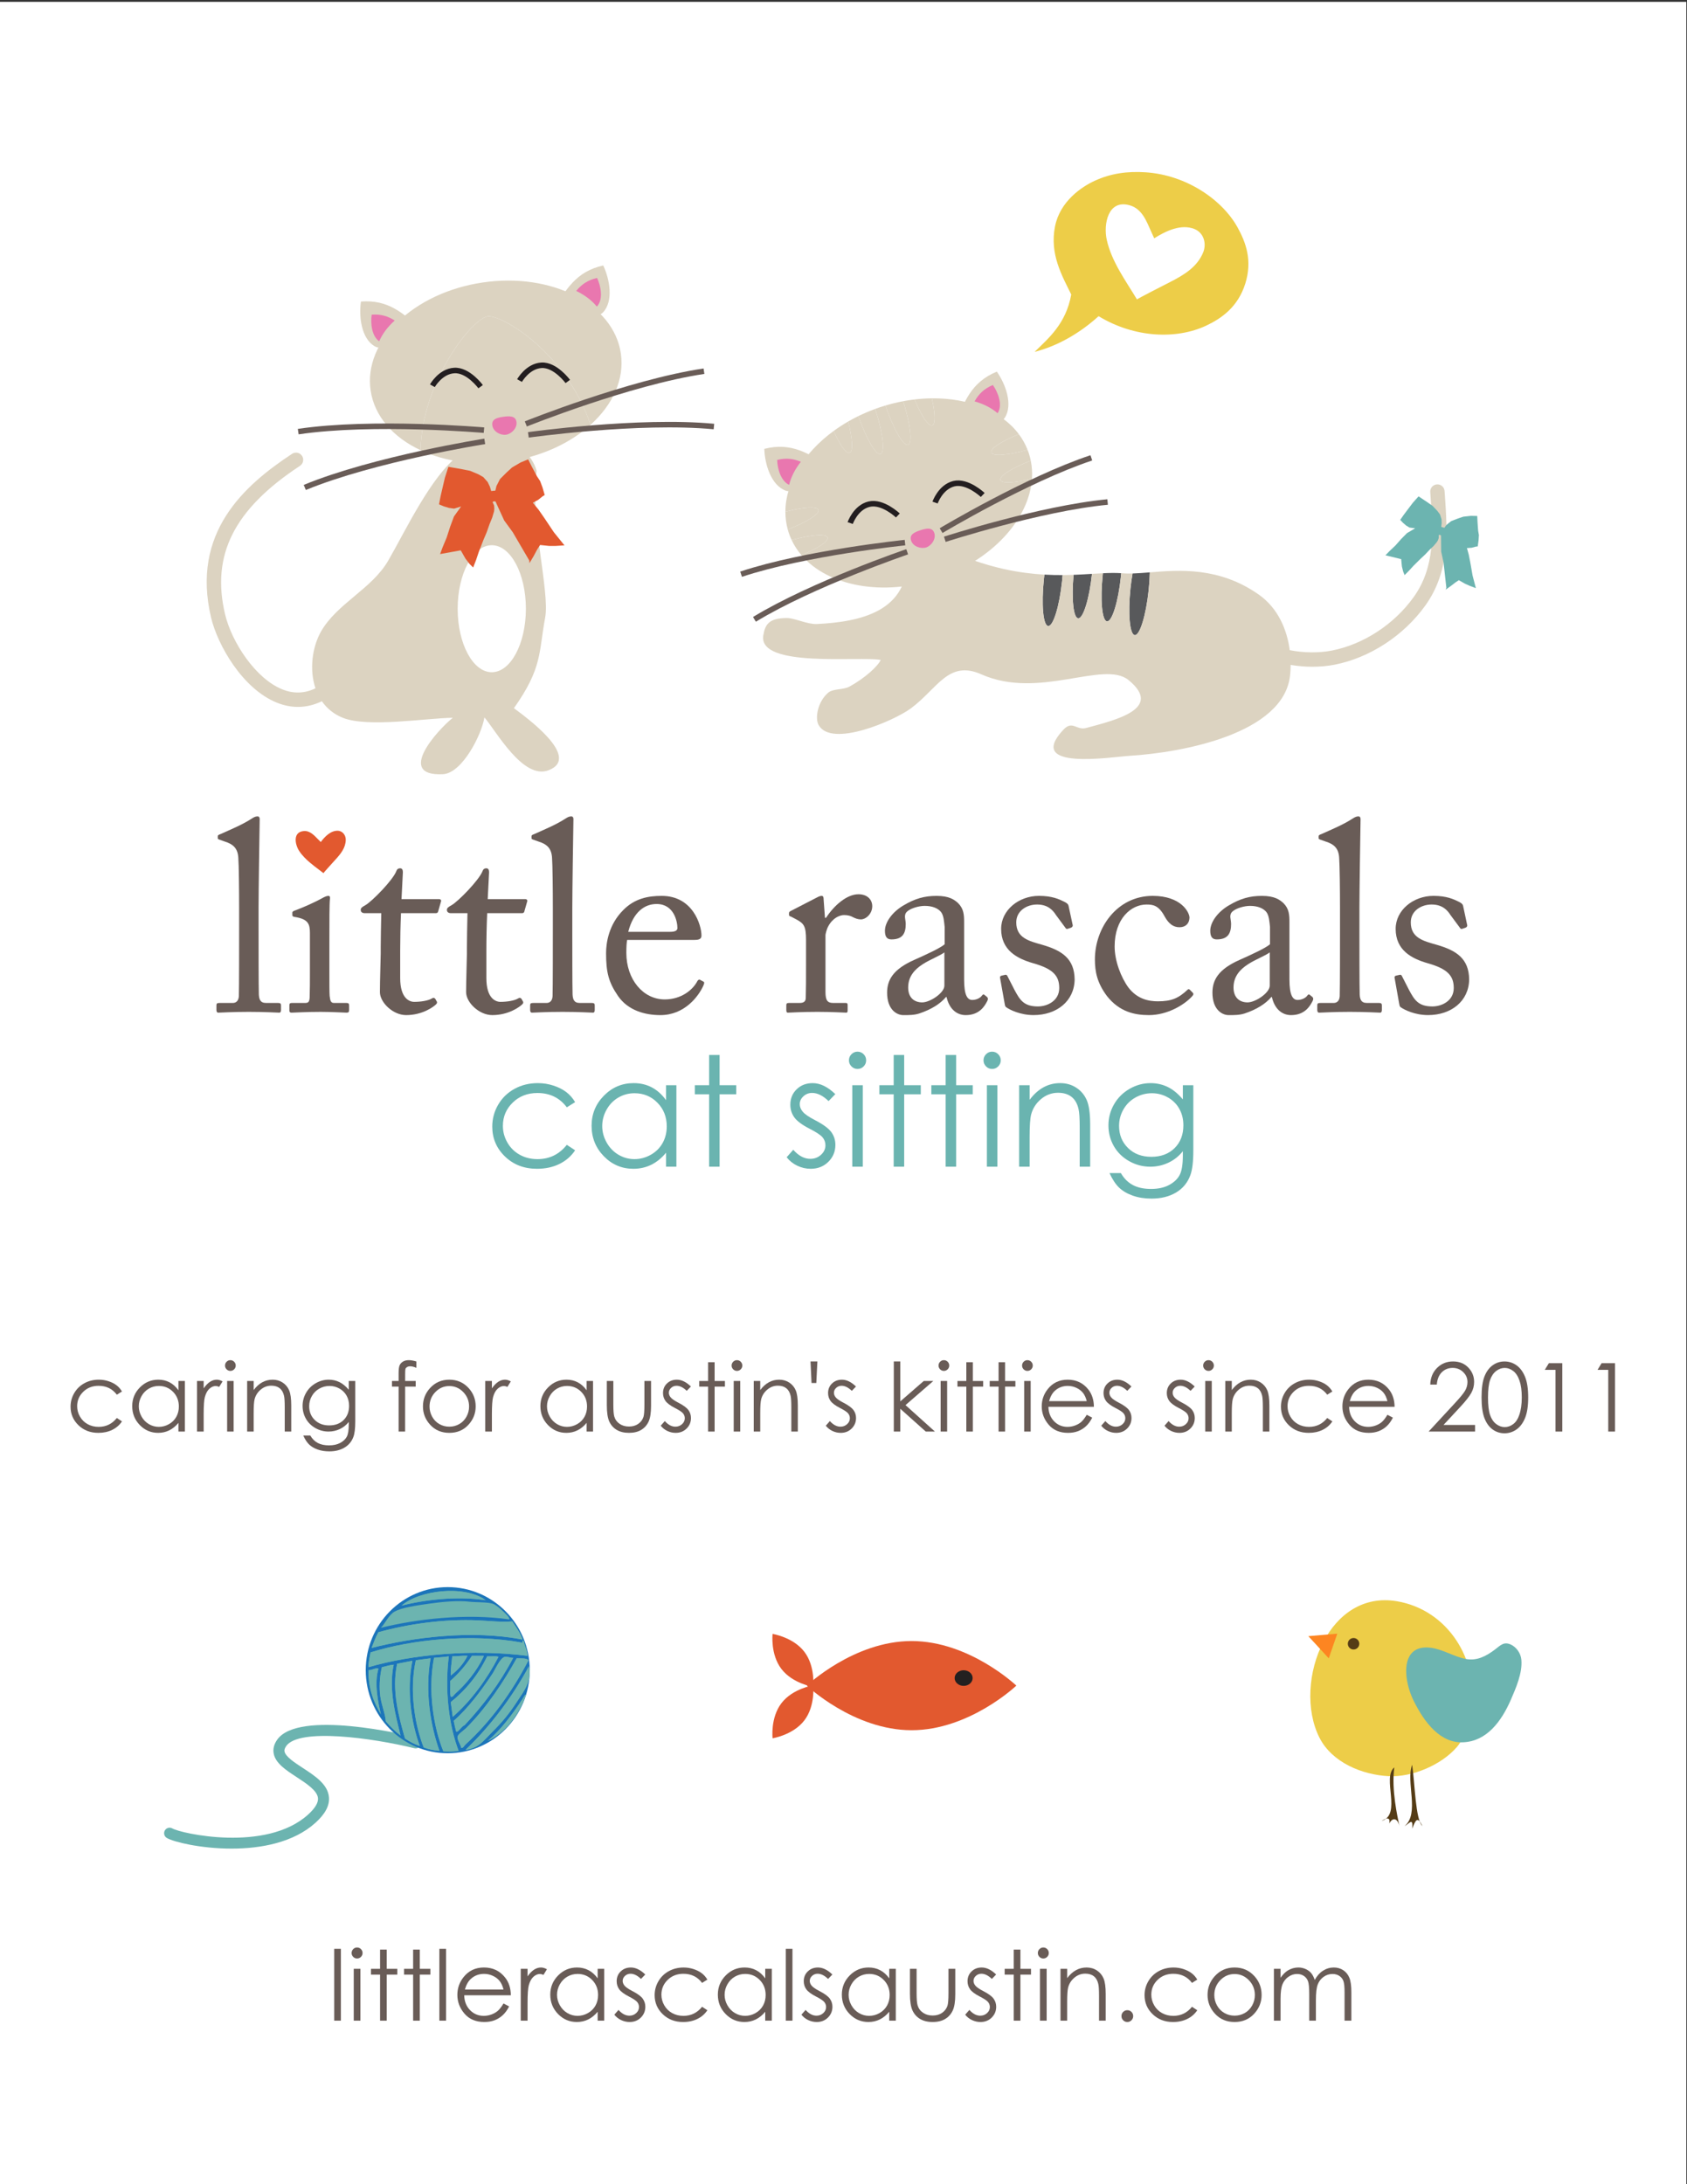 <?xml version="1.0" encoding="utf-8"?>
<!-- Generator: Adobe Illustrator 14.0.0, SVG Export Plug-In . SVG Version: 6.00 Build 43363)  -->
<!DOCTYPE svg PUBLIC "-//W3C//DTD SVG 1.1//EN" "http://www.w3.org/Graphics/SVG/1.1/DTD/svg11.dtd">
<svg version="1.1" id="Layer_1" xmlns="http://www.w3.org/2000/svg" xmlns:xlink="http://www.w3.org/1999/xlink" x="0px" y="0px"
	 width="306px" height="396px" viewBox="0 0 306 396" enable-background="new 0 0 306 396" xml:space="preserve">
<rect x="0" y="0" width="306" height="396" fill="#333333" stroke="none"/>
<rect x="-0.128" y="0.332" fill="#FFFFFF" width="306.001" height="396"/>
<g>
	<g>
		<path fill="#695C57" d="M22.127,252.28l-0.935,0.581c-0.808-1.072-1.911-1.609-3.308-1.609c-1.117,0-2.044,0.359-2.782,1.078
			c-0.738,0.718-1.107,1.59-1.107,2.617c0,0.668,0.169,1.297,0.509,1.886c0.339,0.589,0.805,1.046,1.397,1.372
			c0.592,0.326,1.256,0.488,1.991,0.488c1.347,0,2.447-0.537,3.3-1.609l0.935,0.615c-0.438,0.66-1.027,1.172-1.765,1.535
			c-0.739,0.364-1.58,0.546-2.524,0.546c-1.45,0-2.652-0.46-3.607-1.382s-1.433-2.042-1.433-3.362c0-0.888,0.223-1.712,0.67-2.474
			s1.061-1.355,1.841-1.782s1.654-0.64,2.621-0.64c0.606,0,1.192,0.092,1.757,0.277s1.043,0.428,1.437,0.725
			C21.518,251.44,21.852,251.82,22.127,252.28z"/>
		<path fill="#695C57" d="M33.529,250.376v9.169h-1.163v-1.576c-0.495,0.602-1.049,1.053-1.665,1.356s-1.288,0.455-2.018,0.455
			c-1.298,0-2.406-0.47-3.325-1.411c-0.918-0.941-1.377-2.086-1.377-3.434c0-1.32,0.463-2.45,1.39-3.389
			c0.927-0.938,2.042-1.406,3.346-1.406c0.753,0,1.434,0.159,2.043,0.479s1.145,0.801,1.605,1.44v-1.685H33.529z M28.814,251.277
			c-0.656,0-1.262,0.162-1.818,0.484s-0.998,0.775-1.326,1.359c-0.329,0.584-0.493,1.201-0.493,1.852
			c0,0.646,0.166,1.263,0.497,1.852c0.331,0.59,0.776,1.049,1.334,1.377c0.558,0.328,1.157,0.492,1.797,0.492
			c0.646,0,1.257-0.162,1.835-0.488s1.022-0.766,1.334-1.321s0.467-1.182,0.467-1.878c0-1.061-0.349-1.946-1.048-2.659
			S29.835,251.277,28.814,251.277z"/>
		<path fill="#695C57" d="M35.737,250.376h1.205v1.34c0.359-0.528,0.738-0.923,1.137-1.185c0.399-0.261,0.815-0.391,1.248-0.391
			c0.326,0,0.674,0.104,1.045,0.311l-0.615,0.995c-0.248-0.106-0.455-0.16-0.624-0.16c-0.394,0-0.772,0.161-1.138,0.484
			s-0.644,0.825-0.834,1.505c-0.146,0.521-0.219,1.578-0.219,3.168v3.102h-1.205V250.376z"/>
		<path fill="#695C57" d="M41.783,246.601c0.269,0,0.498,0.096,0.688,0.286c0.19,0.191,0.286,0.422,0.286,0.691
			c0,0.264-0.095,0.492-0.286,0.683c-0.19,0.19-0.419,0.286-0.688,0.286c-0.263,0-0.489-0.096-0.68-0.286
			c-0.19-0.19-0.285-0.419-0.285-0.683c0-0.27,0.095-0.5,0.285-0.691C41.294,246.696,41.521,246.601,41.783,246.601z
			 M41.198,250.376h1.18v9.169h-1.18V250.376z"/>
		<path fill="#695C57" d="M44.83,250.376h1.18v1.644c0.472-0.629,0.994-1.1,1.567-1.412c0.573-0.312,1.196-0.467,1.871-0.467
			c0.686,0,1.293,0.174,1.824,0.521c0.531,0.349,0.923,0.818,1.176,1.408s0.379,1.508,0.379,2.755v4.72h-1.18v-4.374
			c0-1.056-0.043-1.761-0.131-2.115c-0.137-0.606-0.399-1.063-0.787-1.37c-0.388-0.306-0.894-0.459-1.517-0.459
			c-0.714,0-1.353,0.236-1.917,0.709c-0.565,0.471-0.937,1.056-1.117,1.752c-0.113,0.455-0.168,1.287-0.168,2.494v3.363h-1.18
			V250.376z"/>
		<path fill="#695C57" d="M63.26,250.376h1.18v7.306c0,1.287-0.112,2.229-0.337,2.823c-0.309,0.843-0.846,1.491-1.61,1.946
			s-1.683,0.684-2.755,0.684c-0.787,0-1.493-0.111-2.12-0.334s-1.136-0.521-1.529-0.896c-0.394-0.375-0.756-0.922-1.087-1.644h1.281
			c0.349,0.606,0.799,1.056,1.35,1.349c0.551,0.291,1.235,0.438,2.05,0.438c0.804,0,1.484-0.149,2.038-0.449
			c0.554-0.299,0.949-0.676,1.186-1.129c0.236-0.454,0.354-1.186,0.354-2.197V257.8c-0.444,0.562-0.987,0.993-1.628,1.294
			s-1.321,0.451-2.041,0.451c-0.844,0-1.637-0.209-2.379-0.629c-0.743-0.418-1.316-0.98-1.721-1.689
			c-0.405-0.707-0.607-1.485-0.607-2.334c0-0.848,0.211-1.639,0.633-2.372c0.421-0.733,1.005-1.313,1.75-1.74s1.531-0.64,2.358-0.64
			c0.686,0,1.326,0.141,1.919,0.425s1.166,0.751,1.717,1.403V250.376z M59.779,251.277c-0.668,0-1.29,0.162-1.862,0.484
			c-0.573,0.324-1.022,0.77-1.348,1.34c-0.326,0.57-0.489,1.188-0.489,1.85c0,1.006,0.337,1.838,1.011,2.495
			c0.674,0.657,1.547,0.985,2.621,0.985c1.084,0,1.957-0.325,2.617-0.977c0.66-0.652,0.99-1.509,0.99-2.57
			c0-0.691-0.152-1.309-0.455-1.85c-0.304-0.543-0.733-0.971-1.29-1.285S60.42,251.277,59.779,251.277z"/>
		<path fill="#695C57" d="M75.521,246.836v1.155c-0.433-0.186-0.803-0.278-1.112-0.278c-0.23,0-0.421,0.047-0.573,0.139
			c-0.151,0.094-0.247,0.199-0.286,0.32c-0.04,0.121-0.059,0.443-0.059,0.965l-0.001,1.239h1.914v1.02h-1.915l-0.006,8.149h-1.18
			v-8.149h-1.205v-1.02h1.205v-1.433c0-0.657,0.061-1.127,0.181-1.407c0.121-0.281,0.326-0.507,0.615-0.679
			c0.29-0.171,0.639-0.257,1.049-0.257C74.529,246.601,74.987,246.68,75.521,246.836z"/>
		<path fill="#695C57" d="M81.504,250.141c1.413,0,2.583,0.511,3.512,1.533c0.844,0.933,1.266,2.036,1.266,3.312
			c0,1.28-0.446,2.4-1.338,3.358c-0.892,0.957-2.039,1.437-3.44,1.437c-1.407,0-2.556-0.479-3.448-1.437
			c-0.892-0.958-1.338-2.078-1.338-3.358c0-1.27,0.422-2.37,1.266-3.304C78.913,250.654,80.086,250.141,81.504,250.141z
			 M81.5,251.295c-0.981,0-1.824,0.361-2.529,1.086c-0.705,0.726-1.057,1.602-1.057,2.63c0,0.663,0.161,1.28,0.482,1.854
			c0.321,0.572,0.755,1.015,1.302,1.326c0.547,0.312,1.147,0.469,1.801,0.469c0.654,0,1.254-0.156,1.801-0.469
			c0.547-0.312,0.981-0.754,1.302-1.326c0.321-0.574,0.482-1.191,0.482-1.854c0-1.028-0.354-1.904-1.061-2.63
			C83.316,251.656,82.475,251.295,81.5,251.295z"/>
		<path fill="#695C57" d="M88.019,250.376h1.205v1.34c0.359-0.528,0.738-0.923,1.137-1.185c0.399-0.261,0.815-0.391,1.248-0.391
			c0.326,0,0.674,0.104,1.045,0.311l-0.615,0.995c-0.248-0.106-0.455-0.16-0.624-0.16c-0.394,0-0.772,0.161-1.138,0.484
			s-0.644,0.825-0.834,1.505c-0.146,0.521-0.219,1.578-0.219,3.168v3.102h-1.205V250.376z"/>
		<path fill="#695C57" d="M107.569,250.376v9.169h-1.163v-1.576c-0.495,0.602-1.049,1.053-1.665,1.356s-1.288,0.455-2.018,0.455
			c-1.298,0-2.406-0.47-3.325-1.411c-0.918-0.941-1.377-2.086-1.377-3.434c0-1.32,0.463-2.45,1.39-3.389
			c0.927-0.938,2.042-1.406,3.346-1.406c0.753,0,1.434,0.159,2.043,0.479s1.145,0.801,1.605,1.44v-1.685H107.569z M102.854,251.277
			c-0.656,0-1.262,0.162-1.818,0.484s-0.998,0.775-1.326,1.359c-0.329,0.584-0.493,1.201-0.493,1.852
			c0,0.646,0.166,1.263,0.497,1.852c0.331,0.59,0.776,1.049,1.334,1.377c0.558,0.328,1.157,0.492,1.797,0.492
			c0.646,0,1.257-0.162,1.835-0.488s1.022-0.766,1.334-1.321s0.467-1.182,0.467-1.878c0-1.061-0.349-1.946-1.048-2.659
			S103.875,251.277,102.854,251.277z"/>
		<path fill="#695C57" d="M110.072,250.376h1.18v4.28c0,1.045,0.056,1.765,0.169,2.158c0.168,0.562,0.491,1.006,0.966,1.331
			c0.475,0.326,1.042,0.489,1.7,0.489s1.217-0.159,1.675-0.477s0.775-0.734,0.95-1.252c0.118-0.354,0.177-1.104,0.177-2.25v-4.28
			h1.205v4.5c0,1.265-0.147,2.216-0.442,2.856s-0.739,1.143-1.332,1.504c-0.593,0.363-1.336,0.544-2.229,0.544
			s-1.639-0.181-2.237-0.544c-0.599-0.361-1.045-0.867-1.34-1.516c-0.295-0.649-0.442-1.625-0.442-2.93V250.376z"/>
		<path fill="#695C57" d="M125.325,251.379l-0.759,0.783c-0.631-0.611-1.248-0.918-1.85-0.918c-0.383,0-0.711,0.126-0.984,0.379
			s-0.41,0.548-0.41,0.885c0,0.298,0.112,0.582,0.338,0.852c0.225,0.275,0.698,0.598,1.418,0.969
			c0.878,0.455,1.475,0.893,1.791,1.314c0.31,0.428,0.464,0.908,0.464,1.441c0,0.752-0.265,1.391-0.793,1.912
			c-0.529,0.523-1.19,0.784-1.983,0.784c-0.529,0-1.034-0.115-1.515-0.345c-0.481-0.23-0.879-0.549-1.194-0.953l0.741-0.842
			c0.603,0.68,1.242,1.02,1.917,1.02c0.473,0,0.875-0.152,1.208-0.455c0.332-0.304,0.499-0.66,0.499-1.07
			c0-0.338-0.11-0.639-0.33-0.902c-0.22-0.258-0.715-0.584-1.486-0.978c-0.828-0.427-1.391-0.849-1.689-1.264
			c-0.298-0.416-0.448-0.891-0.448-1.425c0-0.696,0.238-1.275,0.713-1.735c0.476-0.461,1.076-0.69,1.802-0.69
			C123.62,250.141,124.469,250.553,125.325,251.379z"/>
		<path fill="#695C57" d="M128.442,246.971h1.18v3.405h1.871v1.02h-1.871v8.149h-1.18v-8.149h-1.61v-1.02h1.61V246.971z"/>
		<path fill="#695C57" d="M133.671,246.601c0.269,0,0.498,0.096,0.688,0.286c0.19,0.191,0.286,0.422,0.286,0.691
			c0,0.264-0.095,0.492-0.286,0.683c-0.19,0.19-0.419,0.286-0.688,0.286c-0.263,0-0.489-0.096-0.68-0.286
			c-0.19-0.19-0.285-0.419-0.285-0.683c0-0.27,0.095-0.5,0.285-0.691C133.182,246.696,133.409,246.601,133.671,246.601z
			 M133.086,250.376h1.18v9.169h-1.18V250.376z"/>
		<path fill="#695C57" d="M136.718,250.376h1.18v1.644c0.472-0.629,0.994-1.1,1.567-1.412c0.573-0.312,1.196-0.467,1.871-0.467
			c0.686,0,1.293,0.174,1.824,0.521c0.531,0.349,0.923,0.818,1.176,1.408s0.379,1.508,0.379,2.755v4.72h-1.18v-4.374
			c0-1.056-0.043-1.761-0.131-2.115c-0.137-0.606-0.399-1.063-0.787-1.37c-0.388-0.306-0.894-0.459-1.517-0.459
			c-0.714,0-1.353,0.236-1.917,0.709c-0.565,0.471-0.937,1.056-1.117,1.752c-0.113,0.455-0.168,1.287-0.168,2.494v3.363h-1.18
			V250.376z"/>
		<path fill="#695C57" d="M148.069,250.738h-0.868l-0.186-3.902h1.248L148.069,250.738z"/>
		<path fill="#695C57" d="M155.265,251.379l-0.758,0.783c-0.631-0.611-1.248-0.918-1.85-0.918c-0.383,0-0.711,0.126-0.984,0.379
			s-0.41,0.548-0.41,0.885c0,0.298,0.112,0.582,0.338,0.852c0.225,0.275,0.698,0.598,1.418,0.969
			c0.878,0.455,1.475,0.893,1.791,1.314c0.31,0.428,0.464,0.908,0.464,1.441c0,0.752-0.265,1.391-0.793,1.912
			c-0.529,0.523-1.19,0.784-1.983,0.784c-0.529,0-1.034-0.115-1.515-0.345c-0.481-0.23-0.879-0.549-1.194-0.953l0.741-0.842
			c0.603,0.68,1.242,1.02,1.917,1.02c0.473,0,0.875-0.152,1.208-0.455c0.332-0.304,0.499-0.66,0.499-1.07
			c0-0.338-0.11-0.639-0.33-0.902c-0.22-0.258-0.715-0.584-1.486-0.978c-0.828-0.427-1.391-0.849-1.689-1.264
			c-0.298-0.416-0.448-0.891-0.448-1.425c0-0.696,0.238-1.275,0.713-1.735c0.476-0.461,1.076-0.69,1.802-0.69
			C153.561,250.141,154.41,250.553,155.265,251.379z"/>
		<path fill="#695C57" d="M162.124,246.836h1.18v7.24l4.252-3.7h1.732l-5.04,4.374l5.335,4.795h-1.661l-4.618-4.129v4.129h-1.18
			V246.836z"/>
		<path fill="#695C57" d="M171.204,246.601c0.27,0,0.498,0.096,0.688,0.286c0.19,0.191,0.286,0.422,0.286,0.691
			c0,0.264-0.096,0.492-0.286,0.683s-0.419,0.286-0.688,0.286c-0.262,0-0.488-0.096-0.68-0.286c-0.189-0.19-0.285-0.419-0.285-0.683
			c0-0.27,0.096-0.5,0.285-0.691C170.716,246.696,170.942,246.601,171.204,246.601z M170.619,250.376h1.18v9.169h-1.18V250.376z"/>
		<path fill="#695C57" d="M175.279,246.971h1.18v3.405h1.87v1.02h-1.87v8.149h-1.18v-8.149h-1.61v-1.02h1.61V246.971z"/>
		<path fill="#695C57" d="M181.128,246.971h1.18v3.405h1.87v1.02h-1.87v8.149h-1.18v-8.149h-1.61v-1.02h1.61V246.971z"/>
		<path fill="#695C57" d="M186.356,246.601c0.269,0,0.498,0.096,0.688,0.286c0.191,0.191,0.286,0.422,0.286,0.691
			c0,0.264-0.095,0.492-0.286,0.683c-0.189,0.19-0.419,0.286-0.688,0.286c-0.263,0-0.489-0.096-0.68-0.286
			c-0.189-0.19-0.285-0.419-0.285-0.683c0-0.27,0.096-0.5,0.285-0.691C185.867,246.696,186.094,246.601,186.356,246.601z
			 M185.771,250.376h1.18v9.169h-1.18V250.376z"/>
		<path fill="#695C57" d="M197.122,256.502l0.994,0.523c-0.326,0.64-0.703,1.156-1.131,1.55s-0.908,0.692-1.441,0.897
			c-0.535,0.205-1.139,0.308-1.814,0.308c-1.496,0-2.665-0.489-3.508-1.47c-0.844-0.98-1.266-2.09-1.266-3.325
			c0-1.163,0.357-2.199,1.07-3.109c0.906-1.157,2.117-1.735,3.636-1.735c1.563,0,2.812,0.592,3.745,1.777
			c0.664,0.838,1.001,1.883,1.012,3.135h-8.25c0.023,1.064,0.363,1.938,1.021,2.619s1.471,1.021,2.438,1.021
			c0.467,0,0.922-0.081,1.363-0.244c0.441-0.162,0.816-0.377,1.127-0.646C196.427,257.535,196.762,257.102,197.122,256.502z
			 M197.122,254.033c-0.158-0.629-0.387-1.132-0.688-1.508c-0.302-0.377-0.699-0.68-1.194-0.91s-1.016-0.346-1.562-0.346
			c-0.899,0-1.673,0.289-2.32,0.867c-0.473,0.422-0.829,1.054-1.071,1.896H197.122z"/>
		<path fill="#695C57" d="M205.229,251.379l-0.759,0.783c-0.631-0.611-1.248-0.918-1.85-0.918c-0.384,0-0.712,0.126-0.984,0.379
			c-0.273,0.253-0.41,0.548-0.41,0.885c0,0.298,0.112,0.582,0.338,0.852c0.225,0.275,0.697,0.598,1.418,0.969
			c0.879,0.455,1.476,0.893,1.791,1.314c0.31,0.428,0.465,0.908,0.465,1.441c0,0.752-0.266,1.391-0.794,1.912
			c-0.528,0.523-1.19,0.784-1.983,0.784c-0.529,0-1.033-0.115-1.515-0.345c-0.481-0.23-0.88-0.549-1.194-0.953l0.741-0.842
			c0.603,0.68,1.241,1.02,1.917,1.02c0.474,0,0.876-0.152,1.209-0.455c0.332-0.304,0.498-0.66,0.498-1.07
			c0-0.338-0.109-0.639-0.33-0.902c-0.219-0.258-0.715-0.584-1.486-0.978c-0.827-0.427-1.391-0.849-1.688-1.264
			c-0.298-0.416-0.448-0.891-0.448-1.425c0-0.696,0.238-1.275,0.714-1.735c0.476-0.461,1.076-0.69,1.802-0.69
			C203.523,250.141,204.373,250.553,205.229,251.379z"/>
		<path fill="#695C57" d="M216.706,251.379l-0.759,0.783c-0.631-0.611-1.247-0.918-1.851-0.918c-0.383,0-0.711,0.126-0.984,0.379
			c-0.272,0.253-0.409,0.548-0.409,0.885c0,0.298,0.112,0.582,0.338,0.852c0.226,0.275,0.698,0.598,1.419,0.969
			c0.878,0.455,1.475,0.893,1.79,1.314c0.31,0.428,0.464,0.908,0.464,1.441c0,0.752-0.264,1.391-0.793,1.912
			c-0.529,0.523-1.189,0.784-1.983,0.784c-0.528,0-1.034-0.115-1.515-0.345c-0.481-0.23-0.879-0.549-1.194-0.953l0.741-0.842
			c0.603,0.68,1.242,1.02,1.918,1.02c0.473,0,0.875-0.152,1.207-0.455c0.332-0.304,0.499-0.66,0.499-1.07
			c0-0.338-0.11-0.639-0.329-0.902c-0.221-0.258-0.715-0.584-1.486-0.978c-0.828-0.427-1.391-0.849-1.689-1.264
			c-0.299-0.416-0.447-0.891-0.447-1.425c0-0.696,0.237-1.275,0.713-1.735c0.476-0.461,1.076-0.69,1.803-0.69
			C215.001,250.141,215.851,250.553,216.706,251.379z"/>
		<path fill="#695C57" d="M219.204,246.601c0.27,0,0.498,0.096,0.688,0.286c0.19,0.191,0.286,0.422,0.286,0.691
			c0,0.264-0.096,0.492-0.286,0.683s-0.419,0.286-0.688,0.286c-0.262,0-0.488-0.096-0.68-0.286c-0.189-0.19-0.285-0.419-0.285-0.683
			c0-0.27,0.096-0.5,0.285-0.691C218.716,246.696,218.942,246.601,219.204,246.601z M218.619,250.376h1.18v9.169h-1.18V250.376z"/>
		<path fill="#695C57" d="M222.251,250.376h1.18v1.644c0.473-0.629,0.994-1.1,1.568-1.412c0.572-0.312,1.195-0.467,1.87-0.467
			c0.686,0,1.294,0.174,1.824,0.521c0.531,0.349,0.923,0.818,1.176,1.408s0.38,1.508,0.38,2.755v4.72h-1.181v-4.374
			c0-1.056-0.044-1.761-0.131-2.115c-0.137-0.606-0.399-1.063-0.786-1.37c-0.389-0.306-0.895-0.459-1.518-0.459
			c-0.714,0-1.354,0.236-1.918,0.709c-0.564,0.471-0.937,1.056-1.116,1.752c-0.112,0.455-0.169,1.287-0.169,2.494v3.363h-1.18
			V250.376z"/>
		<path fill="#695C57" d="M241.675,252.28l-0.935,0.581c-0.808-1.072-1.911-1.609-3.308-1.609c-1.117,0-2.045,0.359-2.782,1.078
			c-0.738,0.718-1.106,1.59-1.106,2.617c0,0.668,0.169,1.297,0.509,1.886c0.339,0.589,0.806,1.046,1.397,1.372
			s1.256,0.488,1.99,0.488c1.347,0,2.447-0.537,3.3-1.609l0.935,0.615c-0.438,0.66-1.026,1.172-1.765,1.535
			c-0.739,0.364-1.58,0.546-2.524,0.546c-1.449,0-2.651-0.46-3.606-1.382s-1.433-2.042-1.433-3.362c0-0.888,0.223-1.712,0.67-2.474
			s1.061-1.355,1.842-1.782c0.78-0.427,1.654-0.64,2.621-0.64c0.605,0,1.191,0.092,1.756,0.277s1.044,0.428,1.438,0.725
			C241.065,251.44,241.399,251.82,241.675,252.28z"/>
		<path fill="#695C57" d="M251.661,256.502l0.994,0.523c-0.326,0.64-0.703,1.156-1.13,1.55c-0.428,0.394-0.908,0.692-1.442,0.897
			s-1.139,0.308-1.813,0.308c-1.496,0-2.665-0.489-3.509-1.47s-1.266-2.09-1.266-3.325c0-1.163,0.357-2.199,1.071-3.109
			c0.905-1.157,2.117-1.735,3.636-1.735c1.562,0,2.811,0.592,3.744,1.777c0.664,0.838,1.002,1.883,1.013,3.135h-8.25
			c0.022,1.064,0.362,1.938,1.021,2.619s1.471,1.021,2.438,1.021c0.467,0,0.921-0.081,1.362-0.244
			c0.441-0.162,0.817-0.377,1.127-0.646C250.966,257.535,251.302,257.102,251.661,256.502z M251.661,254.033
			c-0.157-0.629-0.387-1.132-0.688-1.508c-0.301-0.377-0.699-0.68-1.193-0.91c-0.496-0.23-1.016-0.346-1.562-0.346
			c-0.899,0-1.673,0.289-2.32,0.867c-0.473,0.422-0.829,1.054-1.071,1.896H251.661z"/>
		<path fill="#695C57" d="M260.619,251.025h-1.188c0.034-1.223,0.443-2.227,1.227-3.012s1.752-1.178,2.902-1.178
			c1.141,0,2.064,0.369,2.77,1.105s1.057,1.604,1.057,2.604c0,0.702-0.168,1.362-0.504,1.978s-0.988,1.448-1.958,2.499l-3.088,3.325
			h5.719v1.197h-8.419l4.736-5.119c0.961-1.029,1.586-1.792,1.875-2.289c0.289-0.498,0.434-1.022,0.434-1.573
			c0-0.697-0.26-1.298-0.779-1.801s-1.156-0.755-1.908-0.755c-0.793,0-1.451,0.264-1.977,0.792S260.692,250.07,260.619,251.025z"/>
		<path fill="#695C57" d="M268.734,253.351c0-1.635,0.175-2.899,0.526-3.792c0.352-0.894,0.848-1.57,1.488-2.031
			c0.64-0.461,1.355-0.691,2.148-0.691c0.803,0,1.531,0.232,2.182,0.695c0.652,0.464,1.168,1.159,1.547,2.086
			c0.379,0.928,0.568,2.172,0.568,3.733c0,1.556-0.186,2.795-0.56,3.716c-0.374,0.922-0.89,1.617-1.546,2.086
			c-0.658,0.469-1.389,0.704-2.191,0.704c-0.793,0-1.506-0.228-2.141-0.683s-1.131-1.134-1.487-2.035
			C268.913,256.236,268.734,254.975,268.734,253.351z M269.905,253.371c0,1.4,0.125,2.459,0.375,3.176s0.619,1.261,1.108,1.632
			s1.006,0.557,1.551,0.557c0.55,0,1.064-0.181,1.542-0.544c0.478-0.362,0.84-0.906,1.087-1.632c0.31-0.883,0.464-1.945,0.464-3.188
			c0-1.248-0.138-2.27-0.413-3.064c-0.275-0.796-0.655-1.378-1.142-1.746c-0.486-0.369-0.999-0.553-1.538-0.553
			c-0.551,0-1.067,0.184-1.551,0.553c-0.483,0.368-0.851,0.91-1.104,1.627C270.032,250.904,269.905,251.966,269.905,253.371z"/>
		<path fill="#695C57" d="M280.945,247.148h2.436v12.396h-1.23v-11.184h-1.946L280.945,247.148z"/>
		<path fill="#695C57" d="M290.51,247.148h2.436v12.396h-1.23v-11.184h-1.946L290.51,247.148z"/>
	</g>
</g>
<g>
	<g>
		<path fill="#E2592F" d="M184.352,305.607c0,0-8.508,8.084-19.004,8.084c-10.498,0-19.008-8.084-19.008-8.084
			s8.51-8.082,19.008-8.082C175.844,297.525,184.352,305.607,184.352,305.607z"/>
		<g>
			<path fill="#E2592F" d="M147.501,305.83c0,0-3.723-0.584-5.756-3.234s-1.607-6.365-1.607-6.365s3.721,0.584,5.754,3.234
				S147.501,305.83,147.501,305.83z"/>
			<path fill="#E2592F" d="M147.501,305.553c0,0-3.723,0.584-5.756,3.234s-1.607,6.367-1.607,6.367s3.721-0.584,5.754-3.234
				C147.925,309.268,147.501,305.553,147.501,305.553z"/>
		</g>
		<ellipse fill="#232020" cx="174.792" cy="304.236" rx="1.632" ry="1.418"/>
	</g>
	<g>
		<g>
			<path fill="#6CB4B0" d="M42.004,335.157c5.311,0.001,11.235-1.083,15.221-4.689c1.764-1.595,2.563-3.102,2.445-4.604
				c-0.185-2.352-2.505-3.867-4.748-5.332c-1.47-0.96-3.135-2.048-3.314-2.984c-0.035-0.188-0.043-0.492,0.305-0.988
				c2.316-3.293,15.479-1.503,23.229,0.396c0.538,0.141,1.078-0.197,1.21-0.732c0.131-0.536-0.197-1.078-0.733-1.209
				c-2.188-0.539-21.484-5.089-25.341,0.395c-0.582,0.826-0.795,1.674-0.634,2.516c0.339,1.77,2.207,2.99,4.185,4.281
				c1.753,1.146,3.74,2.443,3.848,3.815c0.066,0.831-0.537,1.829-1.793,2.964c-7.649,6.921-23.145,3.396-24.605,2.521
				c-0.476-0.284-1.089-0.13-1.372,0.343c-0.284,0.474-0.13,1.088,0.343,1.372C31.453,333.942,36.384,335.157,42.004,335.157z"/>
		</g>
		<ellipse fill-rule="evenodd" clip-rule="evenodd" fill="#1C75BA" cx="81.215" cy="302.807" rx="14.873" ry="15.061"/>
		<g>
			<path fill-rule="evenodd" clip-rule="evenodd" fill="#6CB4B0" d="M72.838,291.106c4.065-1.055,10.075-1.782,15.26-0.981
				C84.277,287.307,76.064,288.287,72.838,291.106z M69.09,295.123c6.312-1.557,15.349-2.672,23.292-1.518
				c0.072-0.235-0.247-0.594-0.446-0.804c-0.505-0.528-1.802-1.804-2.588-2.053c-1.017-0.319-3.043-0.218-4.194-0.356
				c-2.059-0.246-4.893,0.009-7.317,0.356c-2.507,0.359-4.996,0.736-6.248,1.428C70.503,292.776,69.861,294.326,69.09,295.123z
				 M68.644,295.925c-0.508,0.862-0.855,1.881-1.25,2.856c7.555-1.948,18.339-3.311,27.397-1.517
				c-0.435-1.292-1.186-2.265-1.874-3.302c-1.914,0.176-3.982-0.082-6.068-0.18C80.328,293.48,73.794,294.494,68.644,295.925z
				 M67.216,299.584c-0.16,0.852-0.369,1.654-0.357,2.678c7.943-2.33,18.917-3.319,28.825-2.053
				c-0.059-1.102-0.515-1.808-0.714-2.767c-0.377-0.138,0.02,0.495-0.357,0.357C85.523,296.145,74.675,297.232,67.216,299.584z
				 M87.741,300.209c-0.715,0-1.428,0-2.143,0c-1.105,1.719-2.423,3.229-3.926,4.551c0.059,0.923-0.119,2.082,0.089,2.855
				c0.36,0.16,0.565-0.324,0.804-0.535c1.953-1.729,3.875-4.08,5.086-6.604C87.698,300.403,87.744,300.332,87.741,300.209z
				 M84.796,300.209c-1.02-0.068-1.795,0.108-2.767,0.09c-0.095,1.154-0.298,2.2-0.268,3.479
				C83.015,302.83,84.054,301.67,84.796,300.209z M88.366,300.299c-1.609,3.359-3.854,6.083-6.604,8.299
				c0.12,0.892,0.249,1.773,0.356,2.678c3.383-2.955,6.24-6.908,8.3-10.889C89.9,300.191,89.029,300.349,88.366,300.299z
				 M81.405,300.299c-0.838,0.144-1.788,0.175-2.678,0.268c-1.137,5.882-0.133,12.477,1.695,16.955
				c0.948,0.043,1.838,0.071,2.767-0.088C81.445,312.898,80.632,306.521,81.405,300.299z M82.298,311.988
				c0.125,0.677,0.284,1.321,0.445,1.963c0.375,0.185,0.928-0.967,1.517-1.16c3.396-3.623,6.413-7.627,8.835-12.225
				c-0.375,0.064-1.103-0.265-1.516-0.18c-0.854,0.176-1.764,2.326-2.231,3.034C87.29,306.537,84.855,309.766,82.298,311.988z
				 M93.72,300.653c-2.399,4.321-5.523,9.034-9.191,12.673c-0.499,0.496-1.439,1.047-1.517,1.518
				c-0.112,0.682,0.602,1.472,0.624,2.054c0.4,0.077,0.565-0.411,0.804-0.625c4.54-4.122,8.438-9.515,11.422-15.261
				C95.486,300.555,94.501,300.706,93.72,300.653z M75.426,301.012c-1.205,5.379-0.216,11.664,1.428,15.797
				c0.825,0.333,1.778,0.542,2.856,0.625c-1.63-4.55-2.674-10.859-1.606-16.78C77.19,300.754,76.325,300.899,75.426,301.012z
				 M74.802,301.102c-0.9,0.2-1.853,0.349-2.767,0.535c-1.046,4.854,0.339,9.724,1.427,13.564c0.811,0.529,1.654,1.023,2.678,1.339
				C74.591,312.337,73.718,306.42,74.802,301.102z M71.41,301.814c-0.8,0.064-1.419,0.309-2.142,0.447
				c-0.344,1.464-0.472,3.043-0.357,4.64c0.139,1.929,0.983,3.714,1.07,5.177c0.804,0.95,1.686,1.824,2.678,2.587
				C71.807,311.158,70.44,306.37,71.41,301.814z M95.951,302.082c-3.093,5.744-7.135,11.011-11.512,15.172
				c2.35-0.26,3.288-1.699,4.818-3.213c1.856-1.836,3.093-3.32,4.64-5.711C95.094,306.483,96.392,304.999,95.951,302.082z
				 M68.644,302.528c-0.534-0.204-1.131,0.296-1.785,0.269c-0.087,3.508,0.989,5.853,2.231,8.031
				C68.592,308.722,67.847,305.183,68.644,302.528z M88.454,315.647c3.23-1.531,5.636-4.656,6.962-8.388
				c-0.189-0.087-0.452,0.494-0.714,0.891C92.958,310.791,90.859,313.616,88.454,315.647z"/>
			<path fill-rule="evenodd" clip-rule="evenodd" fill="#6CB4B0" d="M68.644,295.925c-0.508,0.862-0.855,1.881-1.25,2.856
				c7.555-1.948,18.339-3.311,27.397-1.517c-0.435-1.292-1.186-2.265-1.874-3.302c-1.914,0.176-3.982-0.082-6.068-0.18
				C80.328,293.48,73.794,294.494,68.644,295.925z"/>
			<path fill-rule="evenodd" clip-rule="evenodd" fill="#6CB4B0" d="M67.216,299.584c-0.16,0.852-0.369,1.654-0.357,2.678
				c7.943-2.33,18.917-3.319,28.825-2.053c-0.059-1.102-0.515-1.808-0.714-2.767c-0.377-0.138,0.02,0.495-0.357,0.357
				C85.523,296.145,74.675,297.232,67.216,299.584z"/>
			<path fill-rule="evenodd" clip-rule="evenodd" fill="#6CB4B0" d="M87.741,300.209c-0.715,0-1.428,0-2.143,0
				c-1.105,1.719-2.423,3.229-3.926,4.551c0.059,0.923-0.119,2.082,0.089,2.855c0.36,0.16,0.565-0.324,0.804-0.535
				c1.953-1.729,3.875-4.08,5.086-6.604C87.698,300.403,87.744,300.332,87.741,300.209z"/>
			<path fill-rule="evenodd" clip-rule="evenodd" fill="#6CB4B0" d="M84.796,300.209c-1.02-0.068-1.795,0.108-2.767,0.09
				c-0.095,1.154-0.298,2.2-0.268,3.479C83.015,302.83,84.054,301.67,84.796,300.209z"/>
			<path fill-rule="evenodd" clip-rule="evenodd" fill="#6CB4B0" d="M88.366,300.299c-1.609,3.359-3.854,6.083-6.604,8.299
				c0.12,0.892,0.249,1.773,0.356,2.678c3.383-2.955,6.24-6.908,8.3-10.889C89.9,300.191,89.029,300.349,88.366,300.299z"/>
			<path fill-rule="evenodd" clip-rule="evenodd" fill="#6CB4B0" d="M81.405,300.299c-0.838,0.144-1.788,0.175-2.678,0.268
				c-1.137,5.882-0.133,12.477,1.695,16.955c0.948,0.043,1.838,0.071,2.767-0.088C81.445,312.898,80.632,306.521,81.405,300.299z"/>
			<path fill-rule="evenodd" clip-rule="evenodd" fill="#6CB4B0" d="M82.298,311.988c0.125,0.677,0.284,1.321,0.445,1.963
				c0.375,0.185,0.928-0.967,1.517-1.16c3.396-3.623,6.413-7.627,8.835-12.225c-0.375,0.064-1.103-0.265-1.516-0.18
				c-0.854,0.176-1.764,2.326-2.231,3.034C87.29,306.537,84.855,309.766,82.298,311.988z"/>
			<path fill-rule="evenodd" clip-rule="evenodd" fill="#6CB4B0" d="M93.72,300.653c-2.399,4.321-5.523,9.034-9.191,12.673
				c-0.499,0.496-1.439,1.047-1.517,1.518c-0.112,0.682,0.602,1.472,0.624,2.054c0.4,0.077,0.565-0.411,0.804-0.625
				c4.54-4.122,8.438-9.515,11.422-15.261C95.486,300.555,94.501,300.706,93.72,300.653z"/>
			<path fill-rule="evenodd" clip-rule="evenodd" fill="#6CB4B0" d="M75.426,301.012c-1.205,5.379-0.216,11.664,1.428,15.797
				c0.825,0.333,1.778,0.542,2.856,0.625c-1.63-4.55-2.674-10.859-1.606-16.78C77.19,300.754,76.325,300.899,75.426,301.012z"/>
			<path fill-rule="evenodd" clip-rule="evenodd" fill="#6CB4B0" d="M74.802,301.102c-0.9,0.2-1.853,0.349-2.767,0.535
				c-1.046,4.854,0.339,9.724,1.427,13.564c0.811,0.529,1.654,1.023,2.678,1.339C74.591,312.337,73.718,306.42,74.802,301.102z"/>
			<path fill-rule="evenodd" clip-rule="evenodd" fill="#6CB4B0" d="M71.41,301.814c-0.8,0.064-1.419,0.309-2.142,0.447
				c-0.344,1.464-0.472,3.043-0.357,4.64c0.139,1.929,0.983,3.714,1.07,5.177c0.804,0.95,1.686,1.824,2.678,2.587
				C71.807,311.158,70.44,306.37,71.41,301.814z"/>
			<path fill-rule="evenodd" clip-rule="evenodd" fill="#6CB4B0" d="M95.951,302.082c-3.093,5.744-7.135,11.011-11.512,15.172
				c2.35-0.26,3.288-1.699,4.818-3.213c1.856-1.836,3.093-3.32,4.64-5.711C95.094,306.483,96.392,304.999,95.951,302.082z"/>
			<path fill-rule="evenodd" clip-rule="evenodd" fill="#6CB4B0" d="M68.644,302.528c-0.534-0.204-1.131,0.296-1.785,0.269
				c-0.087,3.508,0.989,5.853,2.231,8.031C68.592,308.722,67.847,305.183,68.644,302.528z"/>
			<path fill-rule="evenodd" clip-rule="evenodd" fill="#6CB4B0" d="M72.838,291.106c4.065-1.055,10.075-1.782,15.26-0.981
				C84.277,287.307,76.064,288.287,72.838,291.106z"/>
			<path fill-rule="evenodd" clip-rule="evenodd" fill="#6CB4B0" d="M88.454,315.647c3.23-1.531,5.636-4.656,6.962-8.388
				c-0.189-0.087-0.452,0.494-0.714,0.891C92.958,310.791,90.859,313.616,88.454,315.647z"/>
		</g>
	</g>
	<g>
		<path fill-rule="evenodd" clip-rule="evenodd" fill="#EDCD48" d="M240.068,297.627c2.584-4.914,7.176-8.35,13.305-7.32
			c9.291,1.565,14.971,10.729,13.503,19.798c-0.341,2.099-1.2,4.997-2.622,6.644c-2.812,3.242-8.08,5.485-12.354,5.275
			c-4.829-0.239-10.304-2.492-12.576-6.995C236.803,310.033,237.256,302.961,240.068,297.627z"/>
		<path fill-rule="evenodd" clip-rule="evenodd" fill="#553C16" d="M256.148,319.964c-1.193,3.075,1.414,8.873-1.385,11.118
			c0.811-0.397,1.613-1.726,1.385,0.463c0.587-1.443,0.939-2.447,1.854-0.463C256.743,329.862,256.656,323.477,256.148,319.964z"/>
		<path fill-rule="evenodd" clip-rule="evenodd" fill="#553C16" d="M252.912,320.428c-2.303,1.9,1.438,8.558-2.32,9.723
			c0.436-0.279,1.712-1.075,1.396,0.465c0.67-1.27,1.535-0.904,1.852,0.467C253.502,329.402,252.355,324.536,252.912,320.428z"/>
		<polygon fill-rule="evenodd" clip-rule="evenodd" fill="#FD8521" points="242.564,296.186 237.314,296.64 241.02,300.659 		"/>
		<path fill-rule="evenodd" clip-rule="evenodd" fill="#6CB4B0" d="M256.26,299.523c0.703-0.646,1.752-0.968,3.227-0.787
			c2.227,0.273,4.217,1.629,6.412,2.042c1.973,0.368,3.609-0.469,5.246-1.698c1.035-0.785,1.623-1.497,2.91-0.914
			c0.938,0.433,1.777,1.497,1.896,2.715c0.241,2.395-0.986,5.166-1.879,7.24c-1.777,4.087-4.438,7.542-8.611,7.759
			c-4.16,0.228-7.039-3.522-8.98-7.399C254.986,305.521,254.324,301.298,256.26,299.523z"/>
		<path fill-rule="evenodd" clip-rule="evenodd" fill="#553C16" d="M246.557,298.012c0,0.587-0.465,1.044-1.037,1.044
			c-0.58,0-1.045-0.457-1.045-1.044c0-0.569,0.465-1.035,1.045-1.035C246.092,296.977,246.557,297.442,246.557,298.012z"/>
	</g>
</g>
<g>
	<g>
		<path fill="#695C57" d="M46.903,168.845c0,2.55,0,9.951,0.048,11.47c0.05,0.833,0.248,1.522,1.277,1.522h2.205
			c0.44,0,0.54,0.144,0.54,0.439v0.833c0,0.292-0.1,0.489-0.295,0.489c-0.343,0-2.498-0.146-5.538-0.146
			c-3.138,0-5.099,0.146-5.54,0.146c-0.245,0-0.341-0.197-0.341-0.489v-0.833c0-0.344,0.096-0.439,0.638-0.439h2.35
			c0.541,0,1.027-0.347,1.081-1.228c0.048-1.52,0.048-9.949,0.048-12.792v-3.088c0-3.481-0.048-7.939-0.148-9.216
			c-0.098-1.666-0.883-2.451-2.452-2.938l-0.983-0.347c-0.239-0.099-0.291-0.146-0.291-0.243v-0.39c0-0.147,0.149-0.248,0.442-0.348
			c1.712-0.781,3.922-1.664,5.733-2.84c0.439-0.296,0.734-0.394,1.029-0.394c0.345,0,0.443,0.245,0.393,0.882
			c-0.048,2.699-0.197,12.891-0.197,15.589V168.845z"/>
		<path fill="#695C57" d="M72.589,177.324c0,3.679,1.666,4.315,2.549,4.315c1.125,0,2.55-0.196,3.234-0.637
			c0.246-0.146,0.441-0.1,0.588,0.098l0.245,0.439c0.146,0.196,0.048,0.393-0.098,0.538c-0.49,0.491-2.501,1.964-5.443,1.964
			c-2.398,0-4.752-2.306-4.752-4.168c0-2.009,0.147-6.325,0.147-7.011v-1.076c0-0.883,0.048-4.165,0.098-6.226h-2.992
			c-0.441,0-0.732-0.196-0.732-0.589c0-0.391,0.292-0.54,0.88-0.882c1.177-0.685,4.953-4.508,5.587-6.175
			c0.147-0.392,0.393-0.49,0.688-0.49c0.391,0,0.488,0.344,0.488,0.732l-0.245,4.855h6.811c0.299,0,0.446,0.243,0.347,0.439
			l-0.49,1.717c-0.05,0.247-0.148,0.392-0.441,0.392h-6.323c-0.098,2.256-0.146,4.607-0.146,6.862V177.324z"/>
		<path fill="#695C57" d="M88.22,177.324c0,3.679,1.668,4.315,2.55,4.315c1.131,0,2.549-0.196,3.237-0.637
			c0.245-0.146,0.441-0.1,0.589,0.098l0.245,0.439c0.146,0.196,0.048,0.393-0.1,0.538c-0.489,0.491-2.502,1.964-5.44,1.964
			c-2.406,0-4.755-2.306-4.755-4.168c0-2.009,0.147-6.325,0.147-7.011v-1.076c0-0.883,0.05-4.165,0.1-6.226h-2.99
			c-0.443,0-0.738-0.196-0.738-0.589c0-0.391,0.295-0.54,0.884-0.882c1.179-0.685,4.947-4.508,5.589-6.175
			c0.148-0.392,0.391-0.49,0.682-0.49c0.394,0,0.495,0.344,0.495,0.732l-0.248,4.855h6.814c0.294,0,0.441,0.243,0.344,0.439
			l-0.493,1.717c-0.048,0.247-0.146,0.392-0.438,0.392H88.37c-0.1,2.256-0.15,4.607-0.15,6.862V177.324z"/>
		<path fill="#695C57" d="M103.808,168.845c0,2.55,0,9.951,0.05,11.47c0.048,0.833,0.245,1.522,1.274,1.522h2.205
			c0.44,0,0.54,0.144,0.54,0.439v0.833c0,0.292-0.1,0.489-0.295,0.489c-0.344,0-2.498-0.146-5.538-0.146
			c-3.136,0-5.099,0.146-5.541,0.146c-0.246,0-0.342-0.197-0.342-0.489v-0.833c0-0.344,0.096-0.439,0.637-0.439h2.354
			c0.539,0,1.029-0.347,1.077-1.228c0.05-1.52,0.05-9.949,0.05-12.792v-3.088c0-3.481-0.05-7.939-0.147-9.216
			c-0.096-1.666-0.88-2.451-2.449-2.938l-0.981-0.347c-0.244-0.099-0.292-0.146-0.292-0.243v-0.39c0-0.147,0.146-0.248,0.439-0.348
			c1.716-0.781,3.922-1.664,5.735-2.84c0.44-0.296,0.735-0.394,1.031-0.394c0.341,0,0.439,0.245,0.391,0.882
			c-0.05,2.699-0.197,12.891-0.197,15.589V168.845z"/>
		<path fill="#695C57" d="M113.757,170.415c-0.096,0.441-0.146,1.223-0.146,2.352c0,4.804,3.039,8.43,6.961,8.43
			c2.99,0,5.097-1.714,5.929-3.331c0.1-0.196,0.298-0.295,0.44-0.245l0.639,0.343c0.149,0.048,0.244,0.195,0,0.736
			c-0.881,1.961-3.43,5.343-7.793,5.343c-2.793,0-5.881-0.837-7.695-3.48c-1.715-2.501-2.158-4.315-2.158-7.747
			c0-1.91,0.493-5.192,3.09-7.792c2.107-2.157,4.561-2.597,7.008-2.597c5.638,0,7.207,5.295,7.207,7.205
			c0,0.685-0.588,0.784-1.373,0.784H113.757z M121.553,168.942c0.928,0,1.321-0.245,1.321-0.687c0-1.125-0.59-4.357-3.775-4.357
			c-2.154,0-4.215,1.417-5.146,5.044H121.553z"/>
		<path fill="#695C57" d="M146.205,170.415c0-2.502-0.391-2.992-1.764-3.725l-0.932-0.492c-0.297-0.099-0.393-0.146-0.393-0.342
			v-0.295c0-0.196,0.096-0.296,0.393-0.44l4.852-2.5c0.296-0.147,0.49-0.195,0.689-0.195c0.291,0,0.34,0.293,0.34,0.588l0.246,3.383
			h0.195c1.471-2.256,3.774-4.265,5.881-4.265c1.668,0,2.502,1.027,2.502,2.153c0,1.425-1.178,2.405-2.061,2.405
			c-0.537,0-1.029-0.197-1.421-0.395c-0.394-0.244-0.98-0.392-1.619-0.392c-0.783,0-2.059,0.492-2.891,2.061
			c-0.293,0.537-0.492,1.421-0.492,1.566v10.293c0,1.52,0.346,2.013,1.373,2.013h2.303c0.298,0,0.346,0.144,0.346,0.439v0.881
			c0,0.296-0.048,0.441-0.246,0.441c-0.293,0-2.549-0.146-5.195-0.146c-3.039,0-5.1,0.146-5.393,0.146
			c-0.193,0-0.293-0.096-0.293-0.489v-0.833c0-0.344,0.1-0.439,0.539-0.439h1.912c0.736,0,1.078-0.297,1.078-0.934
			c0.049-1.616,0.049-3.333,0.049-5.883V170.415z"/>
		<path fill="#695C57" d="M174.879,177.62c0,2.792,0.586,3.674,1.471,3.674c0.783,0,1.47-0.391,1.713-0.732
			c0.199-0.247,0.297-0.345,0.492-0.198l0.488,0.395c0.148,0.146,0.248,0.39-0.047,0.882c-0.393,0.732-1.326,2.402-3.824,2.402
			c-1.764,0-3.039-1.275-3.48-3.284h-0.098c-1.031,1.223-2.646,2.252-4.854,2.988c-0.932,0.296-1.809,0.296-2.891,0.296
			c-1.177,0-2.939-0.982-2.939-4.07c0-2.254,1.029-4.216,4.898-5.933c2.209-0.979,4.754-2.154,5.539-2.842v-3.137
			c-0.098-0.832-0.145-2.106-0.684-2.745c-0.539-0.636-1.52-1.077-2.94-1.077c-0.983,0-2.501,0.394-3.188,1.027
			c-0.686,0.639-0.246,1.375-0.246,2.259c0,1.713-0.585,2.791-2.596,2.791c-0.783,0-1.178-0.439-1.178-1.566
			c0-1.57,1.375-3.434,3.385-4.608c2.059-1.223,3.773-1.715,5.979-1.715c2.303,0,3.234,0.686,3.921,1.322
			c1.027,1.029,1.079,2.156,1.079,3.48v7.501V177.62z M171.299,172.669c-1.764,1.324-6.567,2.304-6.567,6.371
			c0,1.816,1.077,2.696,2.548,2.696c1.422,0,4.02-1.716,4.02-3.037V172.669z"/>
		<path fill="#695C57" d="M182.523,182.619c-0.244-0.146-0.244-0.441-0.295-0.687l-0.832-4.656
			c-0.051-0.247,0.098-0.345,0.293-0.392l0.639-0.146c0.195-0.052,0.342,0.05,0.44,0.291l1.228,2.405
			c0.979,1.813,1.664,3.038,4.266,3.038c1.714,0,3.871-1.029,3.871-3.333c0-2.208-1.08-3.479-4.756-4.512
			c-2.889-0.832-5.783-2.352-5.783-6.224c0-3.382,3.186-5.979,6.861-5.979c2.353,0,3.629,0.588,4.511,1.027
			c0.731,0.343,0.834,0.59,0.88,0.885l0.738,3.43c0,0.197-0.102,0.345-0.344,0.44l-0.588,0.196c-0.195,0.05-0.295,0-0.443-0.246
			l-1.666-2.254c-0.588-0.932-1.52-1.91-3.43-1.91c-1.863,0-3.777,1.127-3.777,3.234c0,2.841,2.307,3.382,4.711,4.067
			c3.574,1.031,5.83,2.5,5.878,6.274c-0.048,3.97-3.284,6.472-7.45,6.472C185.072,184.042,183.115,183.06,182.523,182.619z"/>
		<path fill="#695C57" d="M202.18,171.592c0,2.646,1.174,5.635,2.498,7.448c1.617,2.107,3.68,2.5,5.344,2.5
			c2.449,0,3.725-0.537,5.393-2.105c0.098-0.102,0.244-0.147,0.391,0l0.49,0.49c0.195,0.196,0.244,0.342,0,0.637
			c-1.422,1.616-4.559,3.48-7.889,3.48c-2.6,0-5.346-0.589-7.601-3.433c-1.812-2.405-2.204-4.46-2.204-6.666
			c0-5.735,4.021-11.518,10.488-11.518c5.098,0,6.668,2.939,6.668,3.971c-0.051,1.128-0.785,1.716-1.816,1.716
			c-1.127,0-1.961-0.639-2.695-1.963c-1.076-2.009-2.107-2.155-3.283-2.155C205.168,163.994,202.18,166.543,202.18,171.592z"/>
		<path fill="#695C57" d="M233.891,177.62c0,2.792,0.59,3.674,1.471,3.674c0.784,0,1.471-0.391,1.716-0.732
			c0.194-0.247,0.296-0.345,0.493-0.198l0.486,0.395c0.148,0.146,0.248,0.39-0.05,0.882c-0.392,0.732-1.325,2.402-3.82,2.402
			c-1.767,0-3.04-1.275-3.481-3.284h-0.1c-1.029,1.223-2.645,2.252-4.852,2.988c-0.93,0.296-1.812,0.296-2.893,0.296
			c-1.176,0-2.939-0.982-2.939-4.07c0-2.254,1.029-4.216,4.902-5.933c2.205-0.979,4.752-2.154,5.537-2.842v-3.137
			c-0.096-0.832-0.145-2.106-0.688-2.745c-0.536-0.636-1.52-1.077-2.938-1.077c-0.982,0-2.5,0.394-3.188,1.027
			c-0.688,0.639-0.244,1.375-0.244,2.259c0,1.713-0.588,2.791-2.598,2.791c-0.785,0-1.178-0.439-1.178-1.566
			c0-1.57,1.37-3.434,3.381-4.608c2.061-1.223,3.775-1.715,5.98-1.715c2.305,0,3.235,0.686,3.922,1.322
			c1.031,1.029,1.078,2.156,1.078,3.48v7.501V177.62z M230.312,172.669c-1.764,1.324-6.566,2.304-6.566,6.371
			c0,1.816,1.078,2.696,2.547,2.696c1.422,0,4.02-1.716,4.02-3.037V172.669z"/>
		<path fill="#695C57" d="M246.582,168.845c0,2.55,0,9.951,0.049,11.47c0.051,0.833,0.248,1.522,1.277,1.522h2.205
			c0.441,0,0.541,0.144,0.541,0.439v0.833c0,0.292-0.1,0.489-0.297,0.489c-0.34,0-2.5-0.146-5.539-0.146
			c-3.135,0-5.098,0.146-5.535,0.146c-0.249,0-0.347-0.197-0.347-0.489v-0.833c0-0.344,0.098-0.439,0.64-0.439h2.352
			c0.541,0,1.029-0.347,1.08-1.228c0.05-1.52,0.05-9.949,0.05-12.792v-3.088c0-3.481-0.05-7.939-0.151-9.216
			c-0.098-1.666-0.88-2.451-2.445-2.938l-0.986-0.347c-0.24-0.099-0.291-0.146-0.291-0.243v-0.39c0-0.147,0.146-0.248,0.441-0.348
			c1.717-0.781,3.92-1.664,5.732-2.84c0.445-0.296,0.736-0.394,1.029-0.394c0.344,0,0.443,0.245,0.395,0.882
			c-0.051,2.699-0.199,12.891-0.199,15.589V168.845z"/>
		<path fill="#695C57" d="M254.083,182.619c-0.243-0.146-0.243-0.441-0.296-0.687l-0.828-4.656
			c-0.051-0.247,0.097-0.345,0.291-0.392l0.639-0.146c0.194-0.052,0.344,0.05,0.439,0.291l1.229,2.405
			c0.977,1.813,1.664,3.038,4.264,3.038c1.715,0,3.871-1.029,3.871-3.333c0-2.208-1.078-3.479-4.756-4.512
			c-2.89-0.832-5.782-2.352-5.782-6.224c0-3.382,3.185-5.979,6.862-5.979c2.352,0,3.627,0.588,4.508,1.027
			c0.734,0.343,0.836,0.59,0.885,0.885l0.731,3.43c0,0.197-0.097,0.345-0.341,0.44l-0.587,0.196c-0.198,0.05-0.3,0-0.44-0.246
			l-1.67-2.254c-0.586-0.932-1.518-1.91-3.43-1.91c-1.863,0-3.775,1.127-3.775,3.234c0,2.841,2.306,3.382,4.705,4.067
			c3.579,1.031,5.832,2.5,5.885,6.274c-0.053,3.97-3.283,6.472-7.451,6.472C256.633,184.042,254.672,183.06,254.083,182.619z"/>
		<path fill="#695C57" d="M62.832,181.837H60.58c-0.541,0-0.687-0.347-0.786-1.275c-0.048-0.541-0.048-2.305-0.048-4.217v-5.342
			c0-4.069,0-7.155,0.098-7.989c0.05-0.345,0-0.588-0.247-0.588c-0.292,0-0.537,0.099-0.932,0.293
			c-1.861,1.029-3.723,1.813-5.289,2.402c-0.246,0.099-0.347,0.194-0.347,0.345v0.438c0,0.195,0.102,0.294,0.443,0.342
			c2.449,0.395,2.743,1.278,2.743,2.94v7.208c0,1.471,0,2.988-0.048,4.462c-0.05,0.783-0.246,0.98-0.784,0.98h-2.402
			c-0.343,0-0.49,0.096-0.49,0.392v0.977c0,0.298,0.147,0.394,0.393,0.394c0.541,0,2.45-0.146,5.292-0.146
			c2.059,0,4.315,0.146,4.708,0.146c0.339,0,0.441-0.146,0.441-0.489v-0.833C63.325,181.98,63.223,181.837,62.832,181.837z"/>
		<path fill="#E2592F" d="M58.669,158.304c-1.532-1.211-3.309-2.354-4.401-4.023c-0.771-1.176-1.187-3.438,0.824-3.607
			c1.156-0.099,1.905,0.802,2.64,1.534l0.454,0.453c0.711-0.952,1.779-2.088,3.09-2.044c0.894,0.03,1.455,0.841,1.441,1.652
			c-0.024,1.429-0.912,2.533-1.834,3.54C60.697,156.018,58.638,158.277,58.669,158.304z"/>
	</g>
	<g>
		<path fill-rule="evenodd" clip-rule="evenodd" fill="#EDCD48" d="M199.273,57.325c6.533,3.966,14.141,4.232,19.504,1.72
			c2.771-1.299,5.777-3.385,7.105-7.633c1.314-4.207,0.098-7.443-1.374-10.13c-2.753-5.027-9.272-9.556-16.724-10.046
			c-3.291-0.212-6.277,0.188-9.229,1.546c-2.326,1.068-6.285,3.692-7.191,8.275c-0.992,5.027,1.271,8.928,2.946,12.337
			c-0.958,5.326-4.142,7.954-6.644,10.398C191.731,62.766,195.795,60.475,199.273,57.325z"/>
		<path fill="#FFFFFF" d="M206.234,54.289c-2.045-3.397-4.603-6.849-5.484-10.814c-0.619-2.777,0.205-7.38,4.15-6.26
			c2.275,0.644,3.059,2.896,3.926,4.817l0.534,1.175c2.046-1.297,4.886-2.692,7.339-1.669c1.674,0.7,2.166,2.646,1.559,4.178
			c-1.076,2.698-3.553,4.163-6.022,5.42C211.731,51.393,206.191,54.217,206.234,54.289z"/>
		<g>
			<path fill="#DCD3C1" d="M93.217,128.396c5.194-7.332,4.487-10.09,5.668-16.431c0.883-4.746-2.843-18.118-1.54-26.592
				c-1.896-6.336-9.524-6.223-14.125-2.827c-5.028,3.715-9.776,13.9-12.818,19.124c-2.986,5.129-9.268,7.736-12.172,12.819
				c-1.589,2.793-2.158,6.893-1.008,10.301c-1.93,0.937-3.93,1.018-5.963,0.213c-4.907-1.938-9.235-8.584-10.434-13.631
				c-2.553-10.751,1.637-19.053,13.588-26.915c0.602-0.396,0.769-1.203,0.374-1.807c-0.398-0.602-1.204-0.768-1.808-0.373
				c-8.754,5.76-18.338,14.34-14.692,29.697c1.166,4.906,5.664,12.943,12.014,15.453c1.246,0.492,2.5,0.737,3.746,0.737
				c1.474,0,2.929-0.346,4.337-1.029c0.892,1.284,2.144,2.351,3.826,3.015c4.527,1.786,15.007,0.059,19.923-0.017
				c-2.729,2.179-10.429,10.649-1.802,10.234c3.481-0.163,7.017-7.109,7.537-10.298c2.158,2.51,7.012,11.359,11.633,9.579
				C105.602,137.305,95.186,129.878,93.217,128.396z"/>
			<path fill="#DCD3C1" d="M65.47,54.669c-0.397,2.731,0.063,6.705,2.503,8.121c2.458,1.428,7.42-3.986,8.693-2.847
				C73.198,56.846,70.517,54.285,65.47,54.669z"/>
			<path fill="#E977AF" d="M71.596,58.116c-1.166-0.753-2.44-1.197-4.179-1.066c-0.232,1.599,0.021,3.891,1.361,4.826
				C69.372,60.513,70.334,59.232,71.596,58.116z"/>
			<path fill="#DCD3C1" d="M109.421,48.128c1.174,2.498,1.893,6.436-0.03,8.498c-1.935,2.083-8.257-1.652-9.147-0.19
				C102.663,52.463,104.484,49.23,109.421,48.128z"/>
			<path fill="#E977AF" d="M108.256,55.578c0.009-0.007,0.021-0.015,0.026-0.021c1.17-1.254,0.73-3.645,0.02-5.162
				c-1.764,0.395-2.872,1.238-3.786,2.355C106.035,53.473,107.316,54.429,108.256,55.578z"/>
			<g>
				<path fill="#DCD3C1" d="M112.611,64.058c-1.334-8.954-12.572-14.701-25.102-12.836c-12.534,1.864-21.612,10.636-20.281,19.589
					c0.699,4.702,4.14,8.519,9.059,10.814C76.535,69.196,85.6,57.79,88.44,57.367C91,56.985,102.771,64,107.124,77.013
					C111.143,73.389,113.309,68.749,112.611,64.058z"/>
				<path fill="#DCD3C1" d="M88.44,57.367C85.6,57.79,76.535,69.196,76.286,81.625c4.443,2.071,10.096,2.905,16.045,2.021
					c5.961-0.887,11.142-3.342,14.792-6.633C102.771,64,91,56.985,88.44,57.367z"/>
			</g>
			<path fill="#E977AF" d="M93.681,76.49c0.167,1.104-0.891,2.179-1.892,2.326c-0.999,0.15-2.323-0.567-2.486-1.674
				c-0.165-1.107,0.73-1.391,1.94-1.569C92.454,75.396,93.518,75.386,93.681,76.49z"/>
			<g>
				<g>
					<path fill="none" stroke="#695C57" d="M87.787,77.988c0,0-20.157-1.752-33.695,0.267"/>
					<path fill="none" stroke="#695C57" d="M87.927,80.022c0,0-19.984,3.145-32.645,8.352"/>
				</g>
				<g>
					<path fill="none" stroke="#695C57" d="M95.377,76.859c0,0,18.774-7.544,32.313-9.56"/>
					<path fill="none" stroke="#695C57" d="M95.837,78.844c0,0,20.033-2.811,33.66-1.513"/>
				</g>
			</g>
			<ellipse fill="#FFFFFF" cx="89.202" cy="110.363" rx="6.187" ry="11.514"/>
			<g>
				<path fill="#58595B" d="M195.562,112.102c0.904,0.094,2.027-3.51,2.51-8.058c-1.045,0.064-2.156,0.13-3.34,0.176
					C194.34,108.534,194.691,112.008,195.562,112.102z"/>
				<path fill="#58595B" d="M200.796,112.651c0.911,0.096,2.042-3.548,2.524-8.135c0.018-0.199,0.037-0.398,0.054-0.594
					c-1.009-0.072-2.108-0.052-3.323,0.008c-0.008,0.082-0.02,0.159-0.025,0.239C199.543,108.757,199.887,112.554,200.796,112.651z"
					/>
				<path fill="#58595B" d="M190.121,113.497c0.91,0.094,2.039-3.547,2.523-8.135c0.037-0.37,0.066-0.738,0.098-1.099
					c-1.049,0.006-2.147-0.017-3.299-0.084c-0.033,0.276-0.066,0.554-0.096,0.836C188.865,109.604,189.213,113.401,190.121,113.497z
					"/>
				<path fill="#58595B" d="M205.828,115.149c0.912,0.096,2.035-3.546,2.521-8.136c0.121-1.144,0.188-2.242,0.211-3.242
					c-1.129,0.092-2.18,0.174-3.131,0.203c-0.145,0.844-0.275,1.748-0.375,2.694C204.572,111.254,204.919,115.054,205.828,115.149z"
					/>
			</g>
			<path fill="#DCD3C1" d="M262.07,89.628l-0.043-0.593c-0.049-0.721-0.648-1.256-1.391-1.212c-0.719,0.05-1.262,0.67-1.209,1.392
				l0.041,0.595c0.465,6.657,0.903,12.949-3.066,18.472c-3.545,4.933-9.092,8.545-14.83,9.669c-2.222,0.433-5.009,0.448-7.629-0.075
				c-0.484-3.655-2.082-7.6-5.637-10.09c-7.17-5.023-14.35-4.453-19.746-4.014c-0.023,1-0.09,2.099-0.211,3.242
				c-0.486,4.59-1.609,8.231-2.521,8.136c-0.909-0.096-1.256-3.896-0.773-8.48c0.1-0.946,0.23-1.851,0.375-2.694
				c-0.639,0.021-1.236,0.015-1.789-0.034c-0.088-0.01-0.176-0.014-0.267-0.018c-0.017,0.195-0.036,0.395-0.054,0.594
				c-0.482,4.587-1.613,8.23-2.524,8.135c-0.909-0.098-1.253-3.895-0.771-8.481c0.006-0.08,0.018-0.157,0.025-0.239
				c-0.629,0.03-1.289,0.072-1.979,0.113c-0.482,4.548-1.605,8.151-2.51,8.058c-0.871-0.094-1.223-3.567-0.83-7.882
				c-0.643,0.021-1.305,0.038-1.99,0.044c-0.031,0.36-0.061,0.729-0.098,1.099c-0.484,4.588-1.613,8.229-2.523,8.135
				c-0.908-0.096-1.256-3.894-0.773-8.481c0.029-0.282,0.062-0.56,0.096-0.836c-4.486-0.255-9.754-1.185-15.898-3.771
				c-4.359-1.834-4.539,0.023-8.574,0.023l-0.473,0.237c0.609,10.326-8.699,12.077-16.313,12.467
				c-1.682,0.088-4.059-1.088-5.432-1.088c-3.262,0-3.961,1.14-4.3,3.136c-1.025,6.004,17.667,3.731,21.302,4.467
				c-0.523,1.125-2.838,3.28-5.66,4.821c-1.17,0.644-2.987,0.329-3.909,1.143c-1.891,1.66-2.375,4.595-1.711,5.808
				c2.312,4.229,13.77-0.797,16.733-2.986c4.842-3.572,6.812-8.842,12.801-6.18c10.477,4.663,22.211-2.64,26.706,1.047
				c6.295,5.162-2.214,7.204-7.716,8.683c-1.736,0.468-2.461-1.457-4.115,0.31c-7.008,7.497,8.697,4.934,12.061,4.727
				c9.535-0.587,27.863-3.995,29.055-14.528c0.072-0.609,0.107-1.269,0.109-1.949c1.317,0.219,2.641,0.334,3.912,0.334
				c1.451,0,2.836-0.133,4.049-0.371c6.379-1.249,12.526-5.249,16.449-10.703C263.039,103.513,262.545,96.455,262.07,89.628z"/>
			<path fill="#DCD3C1" d="M138.636,81.379c0.082,2.761,1.217,6.596,3.865,7.572c2.664,0.984,6.621-5.203,8.074-4.302
				C146.625,82.196,143.542,80.134,138.636,81.379z"/>
			<path fill="#E977AF" d="M145.265,83.724c-1.273-0.543-2.609-0.761-4.299-0.336c0.049,1.618,0.689,3.83,2.17,4.523
				C143.488,86.466,144.218,85.04,145.265,83.724z"/>
			<path fill="#DCD3C1" d="M180.812,67.375c1.585,2.26,2.972,6.015,1.435,8.377c-1.551,2.388-8.422-0.208-9.051,1.386
				C174.896,72.809,176.139,69.313,180.812,67.375z"/>
			<path fill="#E977AF" d="M180.947,74.916c0.004-0.011,0.016-0.018,0.023-0.026c0.932-1.437,0.092-3.717-0.873-5.087
				c-1.67,0.693-2.615,1.711-3.322,2.968C178.393,73.224,179.818,73.946,180.947,74.916z"/>
			<g>
				<path fill="#DCD3C1" d="M181.473,87.035c-0.244-0.735,2.109-2.2,5.498-3.517c-0.096-0.46-0.213-0.924-0.365-1.378
					c-0.064-0.198-0.139-0.397-0.219-0.589c-3.531,0.987-6.326,1.227-6.572,0.488c-0.232-0.701,1.875-2.06,4.994-3.319
					c-3.152-4.207-9.046-6.571-15.783-6.501c0.617,2.708,0.682,4.697,0.064,4.901c-0.678,0.223-1.971-1.745-3.197-4.698
					c-0.684,0.08-1.373,0.184-2.068,0.316c1.314,4.142,1.717,7.622,0.887,7.899c-0.85,0.282-2.668-2.885-4.104-7.118
					c-0.313,0.094-0.624,0.189-0.935,0.291c-0.314,0.106-0.619,0.216-0.924,0.328c1.377,4.253,1.814,7.874,0.965,8.156
					c-0.828,0.275-2.592-2.753-4.018-6.858c-0.633,0.309-1.248,0.641-1.846,0.984c0.785,3.099,0.928,5.45,0.249,5.676
					c-0.616,0.204-1.754-1.426-2.879-3.966c-5.441,3.975-8.751,9.393-8.758,14.65c3.252-0.854,5.752-1.028,5.985-0.328
					c0.243,0.741-2.136,2.218-5.559,3.542c0.052,0.2,0.108,0.402,0.175,0.603c0.15,0.456,0.335,0.894,0.535,1.32
					c3.504-0.973,6.264-1.205,6.507-0.467c0.224,0.676-1.762,1.976-4.728,3.209c4.783,5.597,14.714,7.554,24.624,4.263
					c9.91-3.291,16.695-10.798,17.184-18.146C184.068,87.566,181.699,87.712,181.473,87.035z"/>
				<path fill="#DCD3C1" d="M164.711,80.639c0.83-0.277,0.428-3.758-0.887-7.899c-1.066,0.2-2.141,0.461-3.218,0.781
					C162.043,77.754,163.861,80.921,164.711,80.639z"/>
				<path fill="#DCD3C1" d="M159.713,82.296c0.85-0.282,0.412-3.903-0.965-8.156c-1.059,0.386-2.074,0.822-3.053,1.298
					C157.121,79.543,158.885,82.571,159.713,82.296z"/>
				<path fill="#DCD3C1" d="M169.09,77.121c0.617-0.204,0.553-2.193-0.064-4.901c-1.027,0.009-2.074,0.078-3.133,0.203
					C167.119,75.376,168.412,77.344,169.09,77.121z"/>
				<path fill="#DCD3C1" d="M154.098,82.098c0.68-0.226,0.536-2.577-0.249-5.676c-0.924,0.533-1.803,1.104-2.631,1.71
					C152.343,80.672,153.482,82.302,154.098,82.098z"/>
				<path fill="#DCD3C1" d="M148.446,92.454c-0.233-0.7-2.733-0.526-5.985,0.328c0,1.085,0.137,2.158,0.427,3.214
					C146.31,94.672,148.689,93.195,148.446,92.454z"/>
				<path fill="#DCD3C1" d="M150.104,97.452c-0.243-0.738-3.003-0.506-6.507,0.467c0.465,0.991,1.066,1.906,1.779,2.742
					C148.342,99.428,150.328,98.128,150.104,97.452z"/>
				<path fill="#DCD3C1" d="M179.814,82.04c0.246,0.738,3.041,0.499,6.572-0.488c-0.398-1.021-0.93-1.965-1.578-2.831
					C181.689,79.98,179.582,81.339,179.814,82.04z"/>
				<path fill="#DCD3C1" d="M181.473,87.035c0.227,0.677,2.596,0.531,5.711-0.258c0.072-1.095,0.004-2.186-0.213-3.259
					C183.582,84.835,181.229,86.3,181.473,87.035z"/>
			</g>
			<path fill="#E977AF" d="M169.47,96.631c0.353,1.061-0.505,2.299-1.464,2.618c-0.961,0.318-2.387-0.162-2.74-1.226
				c-0.352-1.057,0.482-1.491,1.641-1.877C168.068,95.763,169.113,95.568,169.47,96.631z"/>
			<g>
				<g>
					<path fill="none" stroke="#695C57" d="M164.154,98.379c0,0-18.043,1.845-29.731,5.726"/>
					<path fill="none" stroke="#695C57" d="M164.551,100.039c0,0-17.227,5.869-27.704,12.25"/>
				</g>
				<g>
					<path fill="none" stroke="#695C57" d="M170.706,96.202c0,0,15.562-9.313,27.249-13.193"/>
					<path fill="none" stroke="#695C57" d="M171.377,97.773c0,0,17.32-5.603,29.532-6.757"/>
				</g>
			</g>
			<g>
				<path fill="none" stroke="#231E20" d="M162.859,93.455c0,0-2.763-2.64-5.221-2.045c-2.451,0.59-3.421,3.423-3.421,3.423"/>
				<path fill="none" stroke="#231E20" d="M178.252,89.74c0,0-2.762-2.639-5.217-2.05c-2.449,0.593-3.424,3.426-3.424,3.426"/>
			</g>
			<g>
				<path fill="none" stroke="#231E20" d="M87.179,70.106c0,0-2.254-3.082-4.775-2.933c-2.521,0.147-3.972,2.765-3.972,2.765"/>
				<path fill="none" stroke="#231E20" d="M102.989,69.165c0,0-2.254-3.085-4.775-2.937c-2.521,0.153-3.976,2.771-3.976,2.771"/>
			</g>
			<polygon fill="#6CB4B0" points="261.979,95.698 261.416,95.512 261.503,94.876 261.477,94.16 261.203,93.279 260.709,92.621 
				259.861,91.727 258.898,91.05 257.311,89.99 256.252,91.176 254.66,93.286 253.983,94.254 254.469,94.771 255.053,95.278 
				255.668,95.651 256.695,95.782 255.207,96.658 254.131,97.749 253.08,98.936 252.043,99.911 251.302,100.678 254.158,101.37 
				254.286,102.698 254.51,103.605 254.775,104.271 255.566,103.473 256.402,102.564 257.662,101.316 258.498,100.535 
				259.32,99.666 260.043,98.977 260.621,98.287 260.82,97.962 260.971,97.523 260.971,96.989 261.192,96.977 261.379,97.09 
				261.389,98.107 261.41,100.009 261.846,102.008 262.137,104.667 262.352,106.556 262.229,106.907 263.156,106.245 263.994,105.6 
				264.615,105.191 265.726,105.824 266.568,106.204 267.703,106.63 267.107,104.352 266.699,102.008 266.422,100.595 
				266.084,99.368 266.949,99.308 267.674,99.11 268.043,99.062 268.193,97.962 268.25,97.007 268.115,96.215 268.051,95.351 
				267.999,94.584 267.955,93.552 266.809,93.524 265.426,93.678 264.439,94.01 263.223,94.483 262.371,95.169 			"/>
			<polygon fill="#E2592F" points="89.854,88.952 89.094,89.025 88.858,88.23 88.458,87.395 87.662,86.493 86.74,85.976 
				85.269,85.36 83.766,85.064 81.337,84.632 80.7,86.6 79.922,89.94 79.631,91.438 80.482,91.796 81.437,92.085 82.374,92.215 
				83.643,91.824 82.343,93.636 81.651,95.499 81.019,97.461 80.308,99.161 79.826,100.455 83.574,99.776 84.425,101.274 
				85.17,102.244 85.826,102.892 86.353,101.532 86.861,100.015 87.699,97.867 88.277,96.507 88.793,95.038 89.276,93.853 
				89.61,92.732 89.669,92.236 89.621,91.646 89.338,91.015 89.6,90.888 89.874,90.913 90.421,92.113 91.452,94.358 93.01,96.497 
				94.76,99.491 95.995,101.607 96.042,102.096 96.796,100.825 97.442,99.617 97.969,98.81 99.611,98.981 100.81,98.977 
				102.389,98.878 100.471,96.507 98.755,93.941 97.693,92.412 96.65,91.149 97.632,90.617 98.389,90.007 98.801,89.748 
				98.402,88.372 97.969,87.213 97.39,86.34 96.863,85.355 96.397,84.471 95.799,83.281 94.438,83.841 92.886,84.75 91.885,85.665 
				90.694,86.857 90.045,88.125 			"/>
		</g>
	</g>
</g>
<g>
	<path fill="#6AB4B0" d="M104.32,199.82l-1.507,0.938c-1.302-1.729-3.078-2.593-5.33-2.593c-1.799,0-3.293,0.579-4.482,1.736
		s-1.783,2.562-1.783,4.218c0,1.075,0.273,2.089,0.82,3.038s1.297,1.686,2.251,2.211c0.954,0.523,2.022,0.786,3.207,0.786
		c2.17,0,3.942-0.864,5.316-2.593l1.507,0.99c-0.706,1.063-1.654,1.889-2.844,2.475c-1.19,0.586-2.546,0.879-4.066,0.879
		c-2.335,0-4.272-0.742-5.811-2.227c-1.539-1.484-2.308-3.29-2.308-5.417c0-1.431,0.359-2.759,1.079-3.985s1.708-2.183,2.967-2.871
		c1.258-0.688,2.666-1.032,4.222-1.032c0.978,0,1.921,0.149,2.831,0.448s1.681,0.688,2.315,1.167
		C103.338,198.468,103.876,199.078,104.32,199.82z"/>
	<path fill="#6AB4B0" d="M122.69,196.752v14.772h-1.874v-2.539c-0.796,0.969-1.69,1.697-2.681,2.187
		c-0.991,0.488-2.075,0.732-3.252,0.732c-2.091,0-3.876-0.758-5.356-2.273c-1.48-1.517-2.22-3.361-2.22-5.533
		c0-2.127,0.747-3.946,2.24-5.458c1.494-1.511,3.29-2.268,5.39-2.268c1.213,0,2.311,0.258,3.292,0.774
		c0.982,0.516,1.844,1.29,2.586,2.322v-2.715H122.69z M115.094,198.205c-1.058,0-2.034,0.26-2.929,0.78
		c-0.896,0.52-1.607,1.25-2.136,2.191c-0.529,0.939-0.793,1.935-0.793,2.982c0,1.041,0.267,2.035,0.8,2.984s1.25,1.688,2.149,2.217
		c0.899,0.529,1.865,0.794,2.896,0.794c1.04,0,2.025-0.263,2.957-0.786c0.931-0.525,1.647-1.234,2.149-2.13
		c0.501-0.896,0.752-1.903,0.752-3.024c0-1.709-0.562-3.137-1.688-4.285C118.125,198.779,116.739,198.205,115.094,198.205z"/>
	<path fill="#6AB4B0" d="M128.624,191.267h1.901v5.485h3.014v1.643h-3.014v13.129h-1.901v-13.129h-2.593v-1.643h2.593V191.267z"/>
	<path fill="#6AB4B0" d="M151.515,198.368l-1.222,1.263c-1.017-0.986-2.01-1.48-2.981-1.48c-0.617,0-1.146,0.204-1.586,0.611
		c-0.44,0.408-0.66,0.883-0.66,1.426c0,0.48,0.181,0.938,0.544,1.371c0.363,0.443,1.125,0.965,2.286,1.562
		c1.415,0.733,2.376,1.439,2.884,2.118c0.499,0.688,0.748,1.462,0.748,2.322c0,1.213-0.426,2.24-1.278,3.082
		c-0.852,0.842-1.917,1.262-3.195,1.262c-0.852,0-1.666-0.186-2.441-0.557s-1.417-0.883-1.924-1.534l1.195-1.357
		c0.971,1.095,2,1.643,3.089,1.643c0.762,0,1.411-0.244,1.946-0.733c0.535-0.488,0.803-1.062,0.803-1.725
		c0-0.543-0.177-1.026-0.53-1.452c-0.354-0.416-1.152-0.941-2.395-1.575c-1.333-0.688-2.241-1.366-2.721-2.036
		c-0.481-0.67-0.721-1.435-0.721-2.294c0-1.123,0.383-2.055,1.149-2.797c0.766-0.742,1.734-1.114,2.903-1.114
		C148.767,196.372,150.136,197.038,151.515,198.368z"/>
	<path fill="#6AB4B0" d="M155.54,190.67c0.434,0,0.803,0.154,1.109,0.461c0.307,0.308,0.459,0.679,0.459,1.113
		c0,0.426-0.152,0.792-0.459,1.1s-0.676,0.461-1.109,0.461c-0.423,0-0.788-0.154-1.094-0.461c-0.307-0.308-0.46-0.674-0.46-1.1
		c0-0.434,0.154-0.805,0.46-1.113C154.752,190.824,155.117,190.67,155.54,190.67z M154.597,196.752h1.901v14.772h-1.901V196.752z"/>
	<path fill="#6AB4B0" d="M162.104,191.267h1.901v5.485h3.015v1.643h-3.015v13.129h-1.901v-13.129h-2.593v-1.643h2.593V191.267z"/>
	<path fill="#6AB4B0" d="M171.527,191.267h1.901v5.485h3.014v1.643h-3.014v13.129h-1.901v-13.129h-2.593v-1.643h2.593V191.267z"/>
	<path fill="#6AB4B0" d="M179.952,190.67c0.433,0,0.803,0.154,1.108,0.461c0.307,0.308,0.46,0.679,0.46,1.113
		c0,0.426-0.153,0.792-0.46,1.1c-0.306,0.308-0.676,0.461-1.108,0.461c-0.424,0-0.789-0.154-1.095-0.461
		c-0.307-0.308-0.46-0.674-0.46-1.1c0-0.434,0.153-0.805,0.46-1.113C179.163,190.824,179.528,190.67,179.952,190.67z
		 M179.009,196.752h1.9v14.772h-1.9V196.752z"/>
	<path fill="#6AB4B0" d="M184.86,196.752h1.9v2.648c0.761-1.014,1.603-1.772,2.525-2.274c0.924-0.502,1.928-0.754,3.014-0.754
		c1.105,0,2.085,0.281,2.939,0.842c0.855,0.562,1.487,1.317,1.895,2.268c0.408,0.95,0.611,2.431,0.611,4.44v7.603h-1.9v-7.046
		c0-1.702-0.071-2.838-0.212-3.408c-0.22-0.979-0.644-1.713-1.268-2.207c-0.624-0.493-1.439-0.74-2.444-0.74
		c-1.149,0-2.18,0.38-3.09,1.14c-0.909,0.761-1.509,1.702-1.799,2.824c-0.181,0.733-0.271,2.073-0.271,4.02v5.417h-1.9V196.752z"/>
	<path fill="#6AB4B0" d="M214.554,196.752h1.9v11.771c0,2.073-0.181,3.59-0.543,4.549c-0.498,1.357-1.362,2.403-2.594,3.137
		c-1.23,0.732-2.711,1.1-4.439,1.1c-1.268,0-2.405-0.18-3.414-0.538c-1.01-0.358-1.831-0.84-2.465-1.443
		c-0.633-0.604-1.217-1.487-1.751-2.648h2.063c0.562,0.978,1.287,1.701,2.176,2.172c0.887,0.471,1.988,0.706,3.303,0.706
		c1.295,0,2.391-0.241,3.283-0.724c0.893-0.483,1.529-1.089,1.91-1.819c0.38-0.731,0.57-1.911,0.57-3.539v-0.761
		c-0.716,0.905-1.59,1.601-2.623,2.084c-1.033,0.484-2.129,0.727-3.289,0.727c-1.359,0-2.637-0.337-3.833-1.012
		c-1.196-0.674-2.12-1.581-2.772-2.722s-0.979-2.395-0.979-3.762c0-1.366,0.34-2.641,1.02-3.821s1.619-2.116,2.82-2.804
		c1.2-0.688,2.467-1.032,3.799-1.032c1.105,0,2.136,0.229,3.092,0.686c0.955,0.457,1.877,1.21,2.766,2.26V196.752z M208.946,198.205
		c-1.077,0-2.077,0.26-3,0.781c-0.924,0.52-1.648,1.241-2.173,2.159c-0.525,0.919-0.788,1.912-0.788,2.98
		c0,1.62,0.543,2.959,1.63,4.019c1.086,1.06,2.493,1.589,4.222,1.589c1.748,0,3.152-0.525,4.217-1.575
		c1.062-1.05,1.595-2.431,1.595-4.142c0-1.113-0.244-2.105-0.733-2.979c-0.488-0.874-1.181-1.563-2.076-2.071
		C210.942,198.458,209.978,198.205,208.946,198.205z"/>
</g>
<g>
	<path fill="#695C57" d="M60.624,353.326h1.209v13.025h-1.209V353.326z"/>
	<path fill="#695C57" d="M64.766,353.084c0.275,0,0.51,0.098,0.705,0.294s0.292,0.433,0.292,0.708c0,0.271-0.098,0.504-0.292,0.7
		s-0.43,0.294-0.705,0.294c-0.27,0-0.502-0.098-0.697-0.294s-0.292-0.429-0.292-0.7c0-0.275,0.098-0.512,0.292-0.708
		S64.496,353.084,64.766,353.084z M64.165,356.954h1.209v9.397h-1.209V356.954z"/>
	<path fill="#695C57" d="M68.941,353.465h1.209v3.489h1.917v1.045H70.15v8.353h-1.209v-8.353h-1.65v-1.045h1.65V353.465z"/>
	<path fill="#695C57" d="M74.936,353.465h1.209v3.489h1.917v1.045h-1.917v8.353h-1.209v-8.353h-1.65v-1.045h1.65V353.465z"/>
	<path fill="#695C57" d="M79.695,353.326h1.209v13.025h-1.209V353.326z"/>
	<path fill="#695C57" d="M91.33,363.233l1.02,0.536c-0.334,0.656-0.721,1.186-1.159,1.589s-0.931,0.71-1.479,0.92
		c-0.547,0.21-1.167,0.315-1.859,0.315c-1.533,0-2.731-0.502-3.596-1.508c-0.865-1.004-1.297-2.141-1.297-3.407
		c0-1.192,0.366-2.255,1.098-3.188c0.928-1.187,2.17-1.779,3.726-1.779c1.602,0,2.881,0.608,3.838,1.823
		c0.68,0.857,1.026,1.929,1.037,3.213h-8.456c0.023,1.092,0.372,1.986,1.046,2.684c0.675,0.699,1.508,1.047,2.5,1.047
		c0.479,0,0.944-0.082,1.396-0.249c0.453-0.166,0.837-0.388,1.154-0.663C90.618,364.292,90.961,363.848,91.33,363.233z
		 M91.33,360.703c-0.161-0.646-0.396-1.16-0.705-1.547c-0.309-0.385-0.716-0.696-1.224-0.933c-0.508-0.235-1.041-0.354-1.6-0.354
		c-0.922,0-1.715,0.297-2.378,0.891c-0.484,0.432-0.851,1.079-1.098,1.943H91.33z"/>
	<path fill="#695C57" d="M94.457,356.954h1.235v1.373c0.368-0.541,0.757-0.946,1.166-1.214c0.409-0.268,0.835-0.401,1.278-0.401
		c0.334,0,0.691,0.106,1.071,0.319l-0.63,1.02c-0.253-0.109-0.466-0.164-0.639-0.164c-0.403,0-0.792,0.166-1.166,0.496
		c-0.375,0.332-0.66,0.846-0.855,1.543c-0.15,0.535-0.225,1.617-0.225,3.247v3.179h-1.235V356.954z"/>
	<path fill="#695C57" d="M109.598,356.954v9.397h-1.192v-1.615c-0.507,0.616-1.075,1.08-1.706,1.391
		c-0.63,0.311-1.32,0.467-2.068,0.467c-1.331,0-2.466-0.482-3.408-1.447s-1.412-2.138-1.412-3.52c0-1.354,0.475-2.511,1.425-3.473
		c0.95-0.961,2.093-1.442,3.429-1.442c0.772,0,1.47,0.164,2.095,0.493c0.625,0.328,1.173,0.82,1.646,1.477v-1.728H109.598z
		 M104.766,357.878c-0.673,0-1.294,0.165-1.864,0.497c-0.569,0.33-1.022,0.795-1.359,1.393s-0.504,1.23-0.504,1.898
		c0,0.661,0.169,1.294,0.509,1.898c0.339,0.604,0.795,1.074,1.368,1.41c0.572,0.336,1.186,0.504,1.842,0.504
		c0.662,0,1.289-0.166,1.881-0.5s1.048-0.785,1.367-1.354c0.319-0.57,0.479-1.211,0.479-1.925c0-1.087-0.358-1.995-1.074-2.726
		C106.694,358.244,105.812,357.878,104.766,357.878z"/>
	<path fill="#695C57" d="M117.044,357.982l-0.777,0.803c-0.647-0.627-1.279-0.941-1.896-0.941c-0.393,0-0.729,0.129-1.009,0.389
		c-0.28,0.259-0.42,0.562-0.42,0.906c0,0.306,0.116,0.597,0.346,0.873c0.231,0.282,0.716,0.613,1.454,0.993
		c0.9,0.466,1.512,0.915,1.835,1.348c0.317,0.438,0.476,0.93,0.476,1.478c0,0.771-0.271,1.424-0.813,1.96s-1.22,0.804-2.033,0.804
		c-0.542,0-1.06-0.119-1.553-0.354c-0.493-0.235-0.901-0.562-1.224-0.976l0.76-0.864c0.618,0.696,1.273,1.046,1.965,1.046
		c0.485,0,0.897-0.156,1.238-0.467c0.34-0.311,0.511-0.677,0.511-1.098c0-0.346-0.113-0.653-0.338-0.924
		c-0.225-0.265-0.733-0.599-1.523-1.002c-0.848-0.438-1.425-0.869-1.731-1.295c-0.306-0.427-0.459-0.913-0.459-1.461
		c0-0.713,0.244-1.307,0.731-1.779c0.487-0.472,1.103-0.708,1.847-0.708C115.296,356.712,116.167,357.135,117.044,357.982z"/>
	<path fill="#695C57" d="M128.307,358.906l-0.959,0.596c-0.828-1.1-1.958-1.65-3.391-1.65c-1.145,0-2.095,0.369-2.851,1.105
		s-1.135,1.631-1.135,2.683c0,0.685,0.174,1.329,0.522,1.933c0.348,0.604,0.826,1.072,1.432,1.406c0.607,0.334,1.287,0.5,2.041,0.5
		c1.38,0,2.508-0.549,3.382-1.648l0.959,0.63c-0.449,0.677-1.053,1.201-1.81,1.574c-0.757,0.372-1.62,0.56-2.587,0.56
		c-1.486,0-2.718-0.473-3.697-1.417c-0.979-0.944-1.469-2.093-1.469-3.446c0-0.91,0.229-1.755,0.687-2.535
		c0.458-0.78,1.087-1.389,1.887-1.826s1.696-0.657,2.686-0.657c0.622,0,1.222,0.095,1.801,0.285c0.579,0.19,1.069,0.438,1.473,0.743
		C127.682,358.045,128.025,358.434,128.307,358.906z"/>
	<path fill="#695C57" d="M139.994,356.954v9.397h-1.192v-1.615c-0.507,0.616-1.075,1.08-1.706,1.391
		c-0.63,0.311-1.32,0.467-2.068,0.467c-1.331,0-2.466-0.482-3.408-1.447s-1.412-2.138-1.412-3.52c0-1.354,0.475-2.511,1.425-3.473
		c0.95-0.961,2.093-1.442,3.429-1.442c0.772,0,1.47,0.164,2.095,0.493c0.625,0.328,1.173,0.82,1.646,1.477v-1.728H139.994z
		 M135.161,357.878c-0.673,0-1.294,0.165-1.864,0.497c-0.569,0.33-1.022,0.795-1.359,1.393s-0.504,1.23-0.504,1.898
		c0,0.661,0.169,1.294,0.509,1.898c0.339,0.604,0.795,1.074,1.368,1.41c0.572,0.336,1.186,0.504,1.842,0.504
		c0.662,0,1.289-0.166,1.881-0.5s1.048-0.785,1.367-1.354c0.319-0.57,0.479-1.211,0.479-1.925c0-1.087-0.358-1.995-1.074-2.726
		C137.089,358.244,136.208,357.878,135.161,357.878z"/>
	<path fill="#695C57" d="M142.533,353.326h1.209v13.025h-1.209V353.326z"/>
	<path fill="#695C57" d="M150.98,357.982l-0.777,0.803c-0.647-0.627-1.279-0.941-1.896-0.941c-0.393,0-0.729,0.129-1.009,0.389
		c-0.28,0.259-0.42,0.562-0.42,0.906c0,0.306,0.116,0.597,0.346,0.873c0.231,0.282,0.716,0.613,1.454,0.993
		c0.9,0.466,1.512,0.915,1.835,1.348c0.317,0.438,0.476,0.93,0.476,1.478c0,0.771-0.271,1.424-0.813,1.96s-1.22,0.804-2.033,0.804
		c-0.542,0-1.06-0.119-1.553-0.354c-0.493-0.235-0.901-0.562-1.224-0.976l0.76-0.864c0.618,0.696,1.273,1.046,1.965,1.046
		c0.485,0,0.897-0.156,1.238-0.467c0.34-0.311,0.511-0.677,0.511-1.098c0-0.346-0.113-0.653-0.338-0.924
		c-0.225-0.265-0.733-0.599-1.523-1.002c-0.848-0.438-1.425-0.869-1.731-1.295c-0.306-0.427-0.459-0.913-0.459-1.461
		c0-0.713,0.244-1.307,0.731-1.779c0.487-0.472,1.103-0.708,1.847-0.708C149.232,356.712,150.104,357.135,150.98,357.982z"/>
	<path fill="#695C57" d="M162.486,356.954v9.397h-1.192v-1.615c-0.507,0.616-1.075,1.08-1.706,1.391s-1.32,0.467-2.068,0.467
		c-1.33,0-2.467-0.482-3.408-1.447s-1.412-2.138-1.412-3.52c0-1.354,0.475-2.511,1.426-3.473c0.949-0.961,2.093-1.442,3.429-1.442
		c0.772,0,1.47,0.164,2.095,0.493c0.625,0.328,1.174,0.82,1.646,1.477v-1.728H162.486z M157.653,357.878
		c-0.673,0-1.294,0.165-1.864,0.497c-0.568,0.33-1.021,0.795-1.358,1.393s-0.505,1.23-0.505,1.898c0,0.661,0.17,1.294,0.51,1.898
		c0.339,0.604,0.795,1.074,1.367,1.41s1.186,0.504,1.842,0.504c0.662,0,1.289-0.166,1.881-0.5s1.049-0.785,1.367-1.354
		c0.319-0.57,0.479-1.211,0.479-1.925c0-1.087-0.357-1.995-1.074-2.726C159.582,358.244,158.7,357.878,157.653,357.878z"/>
	<path fill="#695C57" d="M165.051,356.954h1.21v4.388c0,1.071,0.058,1.809,0.173,2.211c0.173,0.576,0.503,1.031,0.99,1.365
		s1.068,0.501,1.743,0.501s1.247-0.163,1.718-0.488c0.469-0.325,0.794-0.753,0.973-1.282c0.121-0.363,0.182-1.132,0.182-2.307
		v-4.388h1.235v4.612c0,1.295-0.151,2.271-0.454,2.928c-0.302,0.656-0.757,1.171-1.364,1.542c-0.607,0.372-1.369,0.558-2.284,0.558
		c-0.916,0-1.681-0.186-2.293-0.558c-0.613-0.371-1.072-0.89-1.374-1.555s-0.454-1.665-0.454-3.001V356.954z"/>
	<path fill="#695C57" d="M180.686,357.982l-0.777,0.803c-0.646-0.627-1.279-0.941-1.896-0.941c-0.393,0-0.729,0.129-1.01,0.389
		c-0.279,0.259-0.42,0.562-0.42,0.906c0,0.306,0.116,0.597,0.347,0.873c0.231,0.282,0.716,0.613,1.454,0.993
		c0.9,0.466,1.512,0.915,1.836,1.348c0.316,0.438,0.475,0.93,0.475,1.478c0,0.771-0.271,1.424-0.812,1.96s-1.22,0.804-2.033,0.804
		c-0.542,0-1.06-0.119-1.553-0.354c-0.492-0.235-0.9-0.562-1.224-0.976l0.76-0.864c0.618,0.696,1.272,1.046,1.966,1.046
		c0.484,0,0.896-0.156,1.238-0.467c0.34-0.311,0.51-0.677,0.51-1.098c0-0.346-0.112-0.653-0.338-0.924
		c-0.225-0.265-0.732-0.599-1.523-1.002c-0.848-0.438-1.425-0.869-1.73-1.295c-0.306-0.427-0.459-0.913-0.459-1.461
		c0-0.713,0.244-1.307,0.731-1.779c0.487-0.472,1.103-0.708,1.847-0.708C178.938,356.712,179.809,357.135,180.686,357.982z"/>
	<path fill="#695C57" d="M183.881,353.465h1.209v3.489h1.918v1.045h-1.918v8.353h-1.209v-8.353h-1.649v-1.045h1.649V353.465z"/>
	<path fill="#695C57" d="M189.24,353.084c0.275,0,0.511,0.098,0.705,0.294c0.195,0.196,0.293,0.433,0.293,0.708
		c0,0.271-0.098,0.504-0.293,0.7c-0.194,0.196-0.43,0.294-0.705,0.294c-0.27,0-0.502-0.098-0.696-0.294s-0.292-0.429-0.292-0.7
		c0-0.275,0.098-0.512,0.292-0.708S188.971,353.084,189.24,353.084z M188.641,356.954h1.209v9.397h-1.209V356.954z"/>
	<path fill="#695C57" d="M192.363,356.954h1.209v1.685c0.484-0.645,1.02-1.127,1.606-1.447c0.587-0.319,1.227-0.479,1.917-0.479
		c0.703,0,1.326,0.179,1.871,0.536c0.544,0.356,0.945,0.838,1.205,1.441c0.259,0.605,0.389,1.547,0.389,2.825v4.837h-1.21v-4.482
		c0-1.083-0.045-1.806-0.134-2.168c-0.141-0.623-0.41-1.09-0.807-1.404c-0.397-0.313-0.916-0.471-1.555-0.471
		c-0.732,0-1.387,0.242-1.966,0.726s-0.96,1.083-1.145,1.797c-0.115,0.466-0.173,1.318-0.173,2.557v3.446h-1.209V356.954z"/>
	<path fill="#695C57" d="M204.482,364.451c0.293,0,0.543,0.104,0.751,0.311c0.207,0.208,0.312,0.461,0.312,0.761
		c0,0.294-0.104,0.546-0.312,0.756c-0.208,0.21-0.458,0.315-0.751,0.315c-0.295,0-0.545-0.105-0.752-0.315s-0.311-0.462-0.311-0.756
		c0-0.3,0.104-0.553,0.311-0.761C203.938,364.555,204.188,364.451,204.482,364.451z"/>
	<path fill="#695C57" d="M217.17,358.906l-0.959,0.596c-0.828-1.1-1.958-1.65-3.391-1.65c-1.145,0-2.094,0.369-2.851,1.105
		s-1.135,1.631-1.135,2.683c0,0.685,0.175,1.329,0.522,1.933s0.825,1.072,1.432,1.406c0.607,0.334,1.287,0.5,2.041,0.5
		c1.38,0,2.508-0.549,3.381-1.648l0.959,0.63c-0.449,0.677-1.053,1.201-1.809,1.574c-0.758,0.372-1.62,0.56-2.588,0.56
		c-1.485,0-2.718-0.473-3.696-1.417c-0.979-0.944-1.469-2.093-1.469-3.446c0-0.91,0.229-1.755,0.687-2.535
		c0.458-0.78,1.088-1.389,1.888-1.826s1.696-0.657,2.687-0.657c0.621,0,1.222,0.095,1.801,0.285c0.578,0.19,1.069,0.438,1.473,0.743
		C216.545,358.045,216.889,358.434,217.17,358.906z"/>
	<path fill="#695C57" d="M223.941,356.712c1.448,0,2.648,0.524,3.6,1.572c0.865,0.956,1.299,2.087,1.299,3.395
		c0,1.313-0.458,2.46-1.372,3.442c-0.915,0.981-2.09,1.473-3.526,1.473c-1.441,0-2.62-0.491-3.534-1.473
		c-0.915-0.982-1.372-2.129-1.372-3.442c0-1.302,0.434-2.431,1.299-3.386C221.285,357.238,222.488,356.712,223.941,356.712z
		 M223.938,357.896c-1.006,0-1.869,0.372-2.592,1.114s-1.084,1.641-1.084,2.695c0,0.68,0.165,1.312,0.494,1.9
		c0.33,0.587,0.775,1.04,1.336,1.359c0.561,0.32,1.176,0.48,1.846,0.48s1.285-0.16,1.846-0.48c0.561-0.319,1.006-0.772,1.336-1.359
		c0.328-0.588,0.494-1.221,0.494-1.9c0-1.055-0.363-1.953-1.088-2.695C225.799,358.268,224.938,357.896,223.938,357.896z"/>
	<path fill="#695C57" d="M231.068,356.954h1.209v1.624c0.42-0.6,0.854-1.037,1.297-1.312c0.611-0.369,1.254-0.554,1.928-0.554
		c0.456,0,0.889,0.089,1.298,0.269c0.409,0.178,0.743,0.416,1.003,0.712c0.26,0.297,0.484,0.722,0.675,1.274
		c0.401-0.737,0.904-1.297,1.508-1.68c0.603-0.383,1.253-0.575,1.947-0.575c0.649,0,1.222,0.164,1.72,0.493
		c0.496,0.328,0.865,0.785,1.107,1.373c0.24,0.587,0.361,1.469,0.361,2.643v5.131h-1.235v-5.131c0-1.008-0.071-1.699-0.216-2.077
		c-0.143-0.377-0.389-0.681-0.735-0.911s-0.762-0.346-1.244-0.346c-0.585,0-1.12,0.173-1.605,0.519
		c-0.485,0.345-0.839,0.806-1.063,1.382c-0.224,0.576-0.336,1.537-0.336,2.885v3.68h-1.209v-4.811c0-1.135-0.07-1.905-0.211-2.311
		c-0.142-0.406-0.388-0.732-0.738-0.977c-0.352-0.244-0.77-0.367-1.253-0.367c-0.559,0-1.081,0.168-1.567,0.506
		c-0.487,0.336-0.848,0.79-1.08,1.359c-0.233,0.57-0.35,1.443-0.35,2.617v3.982h-1.209V356.954z"/>
</g>
</svg>

